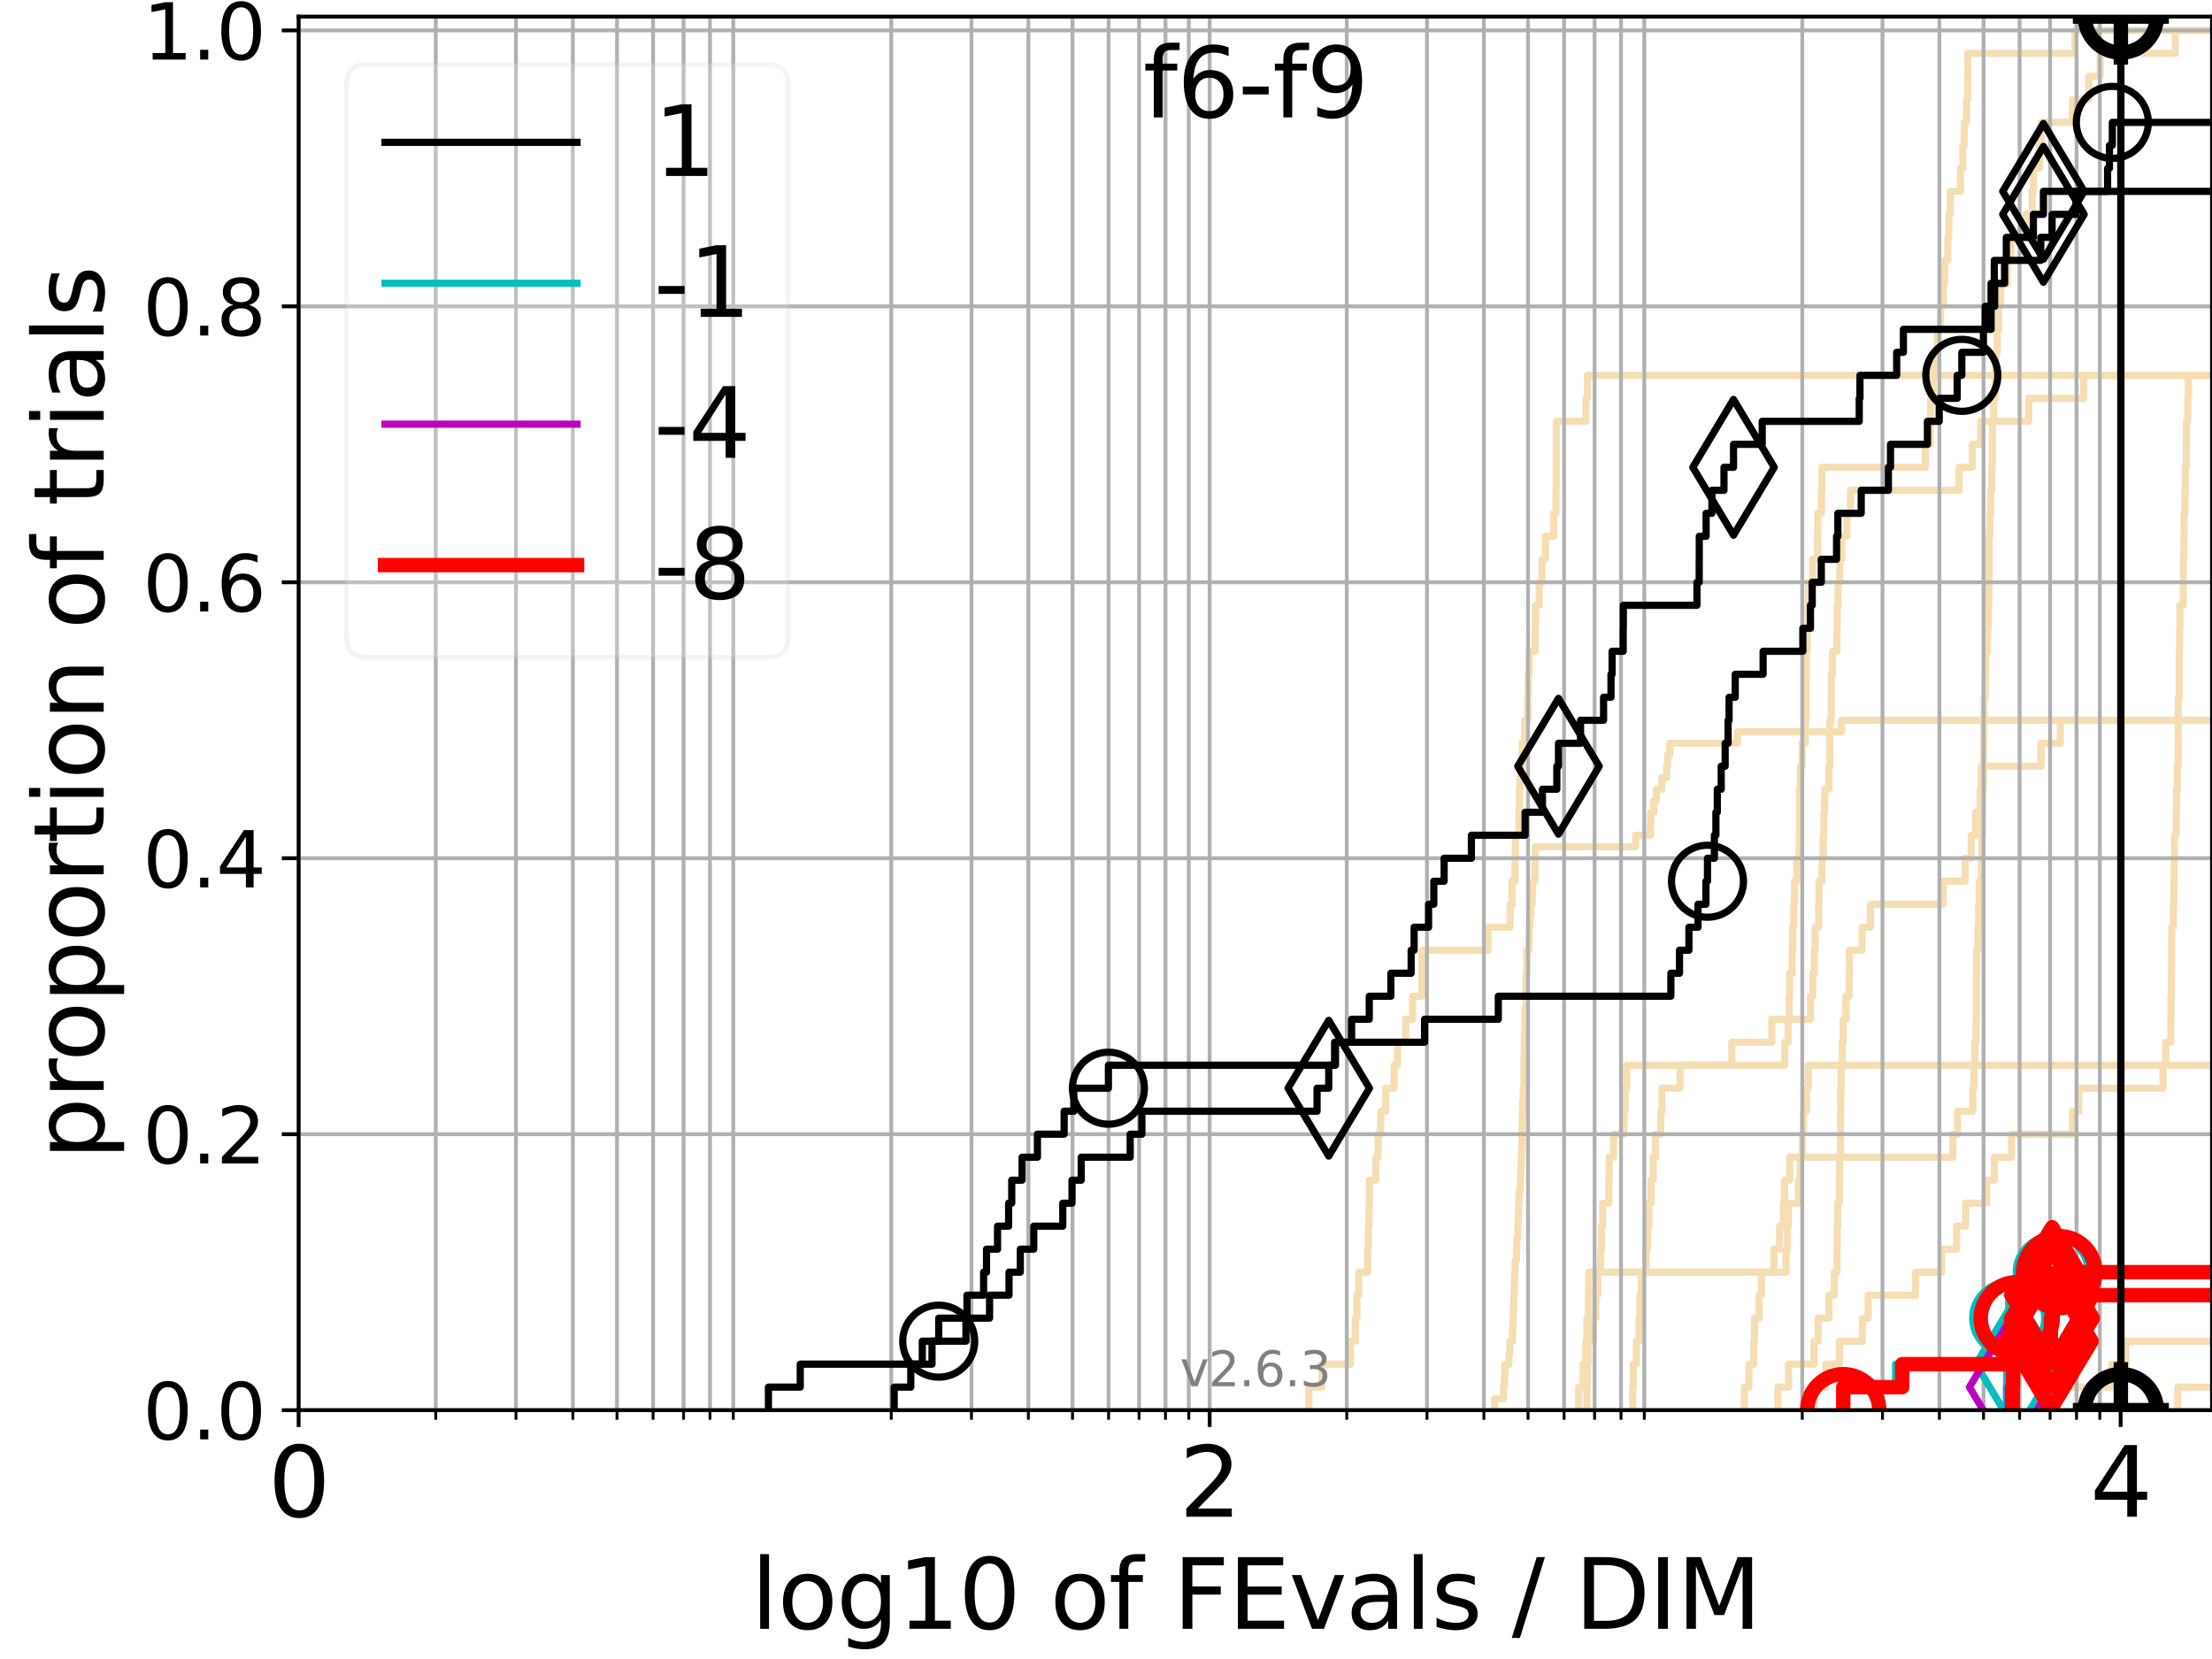 <?xml version="1.0" encoding="utf-8" standalone="no"?>
<!DOCTYPE svg PUBLIC "-//W3C//DTD SVG 1.1//EN"
  "http://www.w3.org/Graphics/SVG/1.1/DTD/svg11.dtd">
<svg xmlns:xlink="http://www.w3.org/1999/xlink" width="460.8pt" height="345.6pt" viewBox="0 0 460.8 345.6" xmlns="http://www.w3.org/2000/svg" version="1.1">
 <defs>
  <style type="text/css">*{stroke-linejoin: round; stroke-linecap: butt}</style>
 </defs>
 <g id="figure_1">
  <g id="patch_1">
   <path d="M 0 345.6 
L 460.8 345.6 
L 460.8 0 
L 0 0 
z
" style="fill: #ffffff"/>
  </g>
  <g id="axes_1">
   <g id="patch_2">
    <path d="M 62.208 293.76 
L 460.8 293.76 
L 460.8 3.456 
L 62.208 3.456 
z
" style="fill: #ffffff"/>
   </g>
   <g id="line2d_1"/>
   <g id="line2d_2">
    <path d="M 370.364 293.76 
L 370.364 288.97 
L 372.592 288.97 
L 372.592 284.179 
L 377.881 284.179 
L 377.881 279.389 
L 378.746 279.389 
L 378.746 274.598 
L 381.006 274.598 
L 381.006 269.808 
L 382.142 269.808 
L 382.142 265.017 
L 382.683 265.017 
L 382.683 260.227 
L 382.706 260.227 
L 382.706 255.436 
L 382.814 255.436 
L 382.814 250.646 
L 383.145 250.646 
L 383.145 245.855 
L 383.213 245.855 
L 383.213 241.065 
L 383.398 241.065 
L 383.398 236.274 
L 383.401 236.274 
L 383.401 231.484 
L 383.467 231.484 
L 383.467 226.693 
L 383.526 226.693 
L 383.526 221.903 
L 383.795 221.903 
L 383.795 217.112 
L 383.968 217.112 
L 383.968 212.322 
L 384.54 212.322 
L 384.54 207.531 
L 385.211 207.531 
L 385.211 202.741 
L 385.271 202.741 
L 385.271 197.95 
L 387.911 197.95 
L 387.911 193.16 
L 389.642 193.16 
L 389.642 188.369 
L 404.772 188.369 
L 404.772 183.579 
L 409.362 183.579 
L 409.362 178.788 
L 410.648 178.788 
L 410.648 173.998 
L 411.568 173.998 
L 411.568 169.207 
L 412.508 169.207 
L 412.508 164.417 
L 412.743 164.417 
L 412.743 159.626 
L 425.202 159.626 
L 425.202 154.836 
L 429.209 154.836 
L 429.209 150.045 
L 429.209 150.045 
L 429.209 150.045 
L 460.8 150.045 
" clip-path="url(#pa0cdbd57f4)" style="fill: none; stroke: #f5deb3; stroke-width: 1.5; stroke-linecap: square"/>
   </g>
   <g id="line2d_3"/>
   <g id="line2d_4"/>
   <g id="line2d_5">
    <path d="M 328.869 293.76 
L 328.869 288.97 
L 329.798 288.97 
L 329.798 284.179 
L 330.339 284.179 
L 330.339 279.389 
L 330.569 279.389 
L 330.569 274.598 
L 330.897 274.598 
L 330.897 269.808 
L 330.965 269.808 
L 330.965 265.017 
L 333.449 265.017 
L 333.449 260.227 
L 333.627 260.227 
L 333.627 255.436 
L 333.857 255.436 
L 333.857 250.646 
L 335.152 250.646 
L 335.152 245.855 
L 335.226 245.855 
L 335.226 241.065 
L 336.134 241.065 
L 336.134 236.274 
L 338.313 236.274 
L 338.313 231.484 
L 338.533 231.484 
L 338.533 226.693 
L 338.885 226.693 
L 338.885 221.903 
L 371.823 221.903 
L 371.823 217.112 
L 372.513 217.112 
L 372.513 212.322 
L 372.703 212.322 
L 372.703 207.531 
L 372.801 207.531 
L 372.801 202.741 
L 373.332 202.741 
L 373.332 197.95 
L 373.451 197.95 
L 373.451 193.16 
L 373.648 193.16 
L 373.648 188.369 
L 373.828 188.369 
L 373.828 183.579 
L 374.29 183.579 
L 374.29 178.788 
L 374.821 178.788 
L 374.821 173.998 
L 374.856 173.998 
L 374.856 169.207 
L 374.862 169.207 
L 374.862 164.417 
L 375.031 164.417 
L 375.031 159.626 
L 375.438 159.626 
L 375.438 154.836 
L 376.088 154.836 
L 376.088 150.045 
L 376.236 150.045 
L 376.236 145.255 
L 376.245 145.255 
L 376.245 140.464 
L 376.295 140.464 
L 376.295 135.674 
L 376.445 135.674 
L 376.445 130.883 
L 376.697 130.883 
L 376.697 126.093 
L 376.751 126.093 
L 376.751 121.302 
L 377.6 121.302 
L 377.6 116.512 
L 378.636 116.512 
L 378.636 111.721 
L 378.693 111.721 
L 378.693 106.931 
L 379.444 106.931 
L 379.444 102.14 
L 379.554 102.14 
L 379.554 97.35 
L 401.086 97.35 
L 401.086 92.559 
L 402.059 92.559 
L 402.059 87.769 
L 402.196 87.769 
L 402.196 82.978 
L 402.708 82.978 
L 402.708 78.188 
L 402.935 78.188 
L 402.935 73.397 
L 403.591 73.397 
L 403.591 68.607 
L 404.229 68.607 
L 404.229 63.816 
L 404.813 63.816 
L 404.813 59.026 
L 405.1 59.026 
L 405.1 54.235 
L 405.773 54.235 
L 405.773 49.445 
L 405.967 49.445 
L 405.967 44.654 
L 406.276 44.654 
L 406.276 39.864 
L 408.407 39.864 
L 408.407 35.073 
L 408.885 35.073 
L 408.885 30.283 
L 409.186 30.283 
L 409.186 25.492 
L 409.667 25.492 
L 409.667 20.702 
L 409.907 20.702 
L 409.907 15.911 
L 409.939 15.911 
L 409.939 11.121 
L 432.26 11.121 
L 432.26 6.33 
L 432.26 6.33 
L 432.26 6.33 
L 460.8 6.33 
" clip-path="url(#pa0cdbd57f4)" style="fill: none; stroke: #f5deb3; stroke-width: 1.5; stroke-linecap: square"/>
   </g>
   <g id="line2d_6">
    <path d="M 377.885 293.76 
L 377.885 288.97 
L 380.377 288.97 
L 380.377 284.179 
L 383.18 284.179 
L 383.18 279.389 
L 387.965 279.389 
L 387.965 274.598 
L 389.167 274.598 
L 389.167 269.808 
L 399.06 269.808 
L 399.06 265.017 
L 404.474 265.017 
L 404.474 260.227 
L 407.592 260.227 
L 407.592 255.436 
L 409.484 255.436 
L 409.484 250.646 
L 413.883 250.646 
L 413.883 245.855 
L 415.453 245.855 
L 415.453 241.065 
L 419.037 241.065 
L 419.037 236.274 
L 431.745 236.274 
L 431.745 231.484 
L 433.037 231.484 
L 433.037 226.693 
L 450.596 226.693 
L 450.596 221.903 
L 461.8 221.903 
" clip-path="url(#pa0cdbd57f4)" style="fill: none; stroke: #f5deb3; stroke-width: 1.5; stroke-linecap: square"/>
   </g>
   <g id="line2d_7">
    <path d="M 311.359 293.76 
L 311.359 291.365 
L 313.216 291.365 
L 313.216 288.97 
L 313.407 288.97 
L 313.407 286.574 
L 313.502 286.574 
L 313.502 284.179 
L 314.348 284.179 
L 314.348 281.784 
L 314.534 281.784 
L 314.534 279.389 
L 315.086 279.389 
L 315.086 276.993 
L 315.177 276.993 
L 315.177 274.598 
L 315.268 274.598 
L 315.268 272.203 
L 315.359 272.203 
L 315.359 269.808 
L 315.449 269.808 
L 315.449 267.412 
L 315.54 267.412 
L 315.54 265.017 
L 315.63 265.017 
L 315.63 262.622 
L 315.9 262.622 
L 315.9 260.227 
L 315.989 260.227 
L 315.989 257.831 
L 316.168 257.831 
L 316.168 255.436 
L 316.257 255.436 
L 316.257 253.041 
L 316.345 253.041 
L 316.345 250.646 
L 316.434 250.646 
L 316.434 248.25 
L 316.698 248.25 
L 316.698 245.855 
L 316.786 245.855 
L 316.786 243.46 
L 316.874 243.46 
L 316.874 241.065 
L 316.961 241.065 
L 316.961 238.669 
L 317.048 238.669 
L 317.048 236.274 
L 317.048 236.274 
L 317.048 233.879 
L 317.135 233.879 
L 317.135 231.484 
L 317.222 231.484 
L 317.222 229.088 
L 317.309 229.088 
L 317.309 226.693 
L 317.482 226.693 
L 317.482 224.298 
L 317.482 224.298 
L 317.482 221.903 
L 317.482 221.903 
L 317.482 219.507 
L 317.568 219.507 
L 317.568 217.112 
L 317.568 217.112 
L 317.568 214.717 
L 317.654 214.717 
L 317.654 212.322 
L 317.654 212.322 
L 317.654 209.926 
L 317.91 209.926 
L 317.91 207.531 
L 317.91 207.531 
L 317.91 205.136 
L 317.91 205.136 
L 317.91 202.741 
L 318.081 202.741 
L 318.081 200.345 
L 318.081 200.345 
L 318.081 197.95 
L 318.503 197.95 
L 318.503 195.555 
L 318.587 195.555 
L 318.587 193.16 
L 318.671 193.16 
L 318.671 190.764 
L 318.922 190.764 
L 318.922 188.369 
L 319.171 188.369 
L 319.171 185.974 
L 319.253 185.974 
L 319.253 183.579 
L 319.746 183.579 
L 319.746 181.183 
L 319.746 181.183 
L 319.746 178.788 
L 319.827 178.788 
L 319.827 176.393 
L 340.764 176.393 
L 340.764 173.998 
L 343.832 173.998 
L 343.832 171.602 
L 343.923 171.602 
L 343.923 169.207 
L 344.509 169.207 
L 344.509 166.812 
L 345.042 166.812 
L 345.042 164.417 
L 346.175 164.417 
L 346.175 162.021 
L 347.193 162.021 
L 347.193 159.626 
L 347.402 159.626 
L 347.402 157.231 
L 347.817 157.231 
L 347.817 154.836 
L 361.942 154.836 
L 361.942 152.44 
L 383.633 152.44 
L 383.633 150.045 
L 383.633 150.045 
L 383.633 150.045 
L 460.8 150.045 
" clip-path="url(#pa0cdbd57f4)" style="fill: none; stroke: #f5deb3; stroke-width: 1.5; stroke-linecap: square"/>
   </g>
   <g id="line2d_8"/>
   <g id="line2d_9"/>
   <g id="line2d_10"/>
   <g id="line2d_11">
    <path d="M 453.662 293.76 
L 453.662 288.97 
L 461.8 288.97 
" clip-path="url(#pa0cdbd57f4)" style="fill: none; stroke: #f5deb3; stroke-width: 1.5; stroke-linecap: square"/>
   </g>
   <g id="line2d_12"/>
   <g id="line2d_13">
    <path d="M 272.665 293.76 
L 272.665 288.97 
L 275.375 288.97 
L 275.375 284.179 
L 281.326 284.179 
L 281.326 279.389 
L 282.374 279.389 
L 282.374 274.598 
L 282.674 274.598 
L 282.674 269.808 
L 283.039 269.808 
L 283.039 265.017 
L 284.93 265.017 
L 284.93 260.227 
L 285.023 260.227 
L 285.023 255.436 
L 285.189 255.436 
L 285.189 250.646 
L 285.29 250.646 
L 285.29 245.855 
L 286.605 245.855 
L 286.605 241.065 
L 287.074 241.065 
L 287.074 236.274 
L 287.624 236.274 
L 287.624 231.484 
L 288.657 231.484 
L 288.657 226.693 
L 290.409 226.693 
L 290.409 221.903 
L 291.125 221.903 
L 291.125 217.112 
L 292.827 217.112 
L 292.827 212.322 
L 294.27 212.322 
L 294.27 207.531 
L 296.204 207.531 
L 296.204 202.741 
L 296.221 202.741 
L 296.221 197.95 
L 309.997 197.95 
L 309.997 193.16 
L 314.577 193.16 
L 314.577 188.369 
L 314.978 188.369 
L 314.978 183.579 
L 315.613 183.579 
L 315.613 178.788 
L 315.674 178.788 
L 315.674 173.998 
L 316.417 173.998 
L 316.417 169.207 
L 316.516 169.207 
L 316.516 164.417 
L 316.636 164.417 
L 316.636 159.626 
L 317.108 159.626 
L 317.108 154.836 
L 317.599 154.836 
L 317.599 150.045 
L 318.246 150.045 
L 318.246 145.255 
L 318.339 145.255 
L 318.339 140.464 
L 318.565 140.464 
L 318.565 135.674 
L 319.778 135.674 
L 319.778 130.883 
L 319.867 130.883 
L 319.867 126.093 
L 320.64 126.093 
L 320.64 121.302 
L 321.208 121.302 
L 321.208 116.512 
L 321.938 116.512 
L 321.938 111.721 
L 323.649 111.721 
L 323.649 106.931 
L 324.135 106.931 
L 324.135 102.14 
L 324.187 102.14 
L 324.187 97.35 
L 324.194 97.35 
L 324.194 92.559 
L 324.208 92.559 
L 324.208 87.769 
L 330.374 87.769 
L 330.374 82.978 
L 330.702 82.978 
L 330.702 78.188 
L 330.702 78.188 
L 330.702 78.188 
L 460.8 78.188 
" clip-path="url(#pa0cdbd57f4)" style="fill: none; stroke: #f5deb3; stroke-width: 1.5; stroke-linecap: square"/>
   </g>
   <g id="line2d_14"/>
   <g id="line2d_15"/>
   <g id="line2d_16">
    <path d="M 425.486 293.76 
L 425.486 288.97 
L 439.928 288.97 
L 439.928 284.179 
L 442.847 284.179 
L 442.847 279.389 
L 442.847 279.389 
L 442.847 279.389 
L 460.8 279.389 
" clip-path="url(#pa0cdbd57f4)" style="fill: none; stroke: #f5deb3; stroke-width: 1.5; stroke-linecap: square"/>
   </g>
   <g id="line2d_17">
    <path d="M 363.382 293.76 
L 363.382 288.97 
L 364.322 288.97 
L 364.322 284.179 
L 365.352 284.179 
L 365.352 279.389 
L 365.513 279.389 
L 365.513 274.598 
L 366.457 274.598 
L 366.457 269.808 
L 366.935 269.808 
L 366.935 265.017 
L 369.569 265.017 
L 369.569 260.227 
L 370.713 260.227 
L 370.713 255.436 
L 371.507 255.436 
L 371.507 250.646 
L 371.759 250.646 
L 371.759 245.855 
L 372.835 245.855 
L 372.835 241.065 
L 375.481 241.065 
L 375.481 236.274 
L 375.675 236.274 
L 375.675 231.484 
L 376.323 231.484 
L 376.323 226.693 
L 376.704 226.693 
L 376.704 221.903 
L 451.152 221.903 
L 451.152 217.112 
L 452.229 217.112 
L 452.229 212.322 
L 452.26 212.322 
L 452.26 207.531 
L 452.354 207.531 
L 452.354 202.741 
L 452.377 202.741 
L 452.377 197.95 
L 452.411 197.95 
L 452.411 193.16 
L 452.767 193.16 
L 452.767 188.369 
L 452.847 188.369 
L 452.847 183.579 
L 452.909 183.579 
L 452.909 178.788 
L 452.976 178.788 
L 452.976 173.998 
L 453.335 173.998 
L 453.335 169.207 
L 453.411 169.207 
L 453.411 164.417 
L 453.58 164.417 
L 453.58 159.626 
L 453.744 159.626 
L 453.744 154.836 
L 453.769 154.836 
L 453.769 150.045 
L 453.769 150.045 
L 453.769 145.255 
L 453.975 145.255 
L 453.975 140.464 
L 453.983 140.464 
L 453.983 135.674 
L 454.044 135.674 
L 454.044 130.883 
L 454.128 130.883 
L 454.128 126.093 
L 454.804 126.093 
L 454.804 121.302 
L 454.817 121.302 
L 454.817 116.512 
L 454.951 116.512 
L 454.951 111.721 
L 454.984 111.721 
L 454.984 106.931 
L 455.161 106.931 
L 455.161 102.14 
L 455.249 102.14 
L 455.249 97.35 
L 455.467 97.35 
L 455.467 92.559 
L 455.496 92.559 
L 455.496 87.769 
L 455.743 87.769 
L 455.743 82.978 
L 455.875 82.978 
L 455.875 78.188 
L 461.8 78.188 
" clip-path="url(#pa0cdbd57f4)" style="fill: none; stroke: #f5deb3; stroke-width: 1.5; stroke-linecap: square"/>
   </g>
   <g id="line2d_18">
    <path d="M 340.118 293.76 
L 340.118 288.97 
L 340.235 288.97 
L 340.235 284.179 
L 340.87 284.179 
L 340.87 279.389 
L 341.465 279.389 
L 341.465 274.598 
L 341.626 274.598 
L 341.626 269.808 
L 341.911 269.808 
L 341.911 265.017 
L 342.919 265.017 
L 342.919 260.227 
L 343.251 260.227 
L 343.251 255.436 
L 343.489 255.436 
L 343.489 250.646 
L 343.955 250.646 
L 343.955 245.855 
L 344.381 245.855 
L 344.381 241.065 
L 344.882 241.065 
L 344.882 236.274 
L 345.964 236.274 
L 345.964 231.484 
L 346.23 231.484 
L 346.23 226.693 
L 349.968 226.693 
L 349.968 221.903 
L 360.767 221.903 
L 360.767 217.112 
L 369.096 217.112 
L 369.096 212.322 
L 377.16 212.322 
L 377.16 207.531 
L 377.624 207.531 
L 377.624 202.741 
L 377.954 202.741 
L 377.954 197.95 
L 378.119 197.95 
L 378.119 193.16 
L 378.868 193.16 
L 378.868 188.369 
L 378.919 188.369 
L 378.919 183.579 
L 379.567 183.579 
L 379.567 178.788 
L 379.796 178.788 
L 379.796 173.998 
L 379.952 173.998 
L 379.952 169.207 
L 380.109 169.207 
L 380.109 164.417 
L 381.002 164.417 
L 381.002 159.626 
L 381.19 159.626 
L 381.19 154.836 
L 381.2 154.836 
L 381.2 150.045 
L 381.466 150.045 
L 381.466 145.255 
L 381.494 145.255 
L 381.494 140.464 
L 381.747 140.464 
L 381.747 135.674 
L 382.674 135.674 
L 382.674 130.883 
L 382.715 130.883 
L 382.715 126.093 
L 382.894 126.093 
L 382.894 121.302 
L 383.262 121.302 
L 383.262 116.512 
L 383.648 116.512 
L 383.648 111.721 
L 384.746 111.721 
L 384.746 106.931 
L 385.506 106.931 
L 385.506 102.14 
L 408.112 102.14 
L 408.112 97.35 
L 410.868 97.35 
L 410.868 92.559 
L 412.607 92.559 
L 412.607 87.769 
L 422.626 87.769 
L 422.626 82.978 
L 434.082 82.978 
L 434.082 78.188 
L 434.082 78.188 
L 434.082 78.188 
L 460.8 78.188 
" clip-path="url(#pa0cdbd57f4)" style="fill: none; stroke: #f5deb3; stroke-width: 1.5; stroke-linecap: square"/>
   </g>
   <g id="line2d_19">
    <path d="M 330.591 293.76 
L 330.591 288.97 
L 330.681 288.97 
L 330.681 284.179 
L 330.839 284.179 
L 330.839 279.389 
L 331.982 279.389 
L 331.982 274.598 
L 332.432 274.598 
L 332.432 269.808 
L 332.822 269.808 
L 332.822 265.017 
L 372.052 265.017 
L 372.052 260.227 
L 372.365 260.227 
L 372.365 255.436 
L 372.535 255.436 
L 372.535 250.646 
L 374.617 250.646 
L 374.617 245.855 
L 375.014 245.855 
L 375.014 241.065 
L 406.82 241.065 
L 406.82 236.274 
L 407.774 236.274 
L 407.774 231.484 
L 410.976 231.484 
L 410.976 226.693 
L 411.21 226.693 
L 411.21 221.903 
L 411.396 221.903 
L 411.396 217.112 
L 411.652 217.112 
L 411.652 212.322 
L 411.725 212.322 
L 411.725 207.531 
L 411.726 207.531 
L 411.726 202.741 
L 411.767 202.741 
L 411.767 197.95 
L 412.033 197.95 
L 412.033 193.16 
L 412.205 193.16 
L 412.205 188.369 
L 412.331 188.369 
L 412.331 183.579 
L 412.768 183.579 
L 412.768 178.788 
L 412.842 178.788 
L 412.842 173.998 
L 413.001 173.998 
L 413.001 169.207 
L 413.076 169.207 
L 413.076 164.417 
L 413.215 164.417 
L 413.215 159.626 
L 413.246 159.626 
L 413.246 154.836 
L 413.253 154.836 
L 413.253 150.045 
L 413.305 150.045 
L 413.305 145.255 
L 413.557 145.255 
L 413.557 140.464 
L 413.659 140.464 
L 413.659 135.674 
L 414.031 135.674 
L 414.031 130.883 
L 414.193 130.883 
L 414.193 126.093 
L 414.305 126.093 
L 414.305 121.302 
L 414.352 121.302 
L 414.352 116.512 
L 414.355 116.512 
L 414.355 111.721 
L 414.535 111.721 
L 414.535 106.931 
L 414.737 106.931 
L 414.737 102.14 
L 414.944 102.14 
L 414.944 97.35 
L 415.026 97.35 
L 415.026 92.559 
L 415.054 92.559 
L 415.054 87.769 
L 415.296 87.769 
L 415.296 82.978 
L 415.694 82.978 
L 415.694 78.188 
L 415.726 78.188 
L 415.726 73.397 
L 416.05 73.397 
L 416.05 68.607 
L 416.359 68.607 
L 416.359 63.816 
L 416.783 63.816 
L 416.783 59.026 
L 418.115 59.026 
L 418.115 54.235 
L 418.884 54.235 
L 418.884 49.445 
L 422.045 49.445 
L 422.045 44.654 
L 423.328 44.654 
L 423.328 39.864 
L 423.61 39.864 
L 423.61 35.073 
L 424.843 35.073 
L 424.843 30.283 
L 425.167 30.283 
L 425.167 25.492 
L 431.723 25.492 
L 431.723 20.702 
L 435.126 20.702 
L 435.126 15.911 
L 437.499 15.911 
L 437.499 11.121 
L 453.145 11.121 
L 453.145 6.33 
L 453.145 6.33 
L 453.145 6.33 
L 460.8 6.33 
" clip-path="url(#pa0cdbd57f4)" style="fill: none; stroke: #f5deb3; stroke-width: 1.5; stroke-linecap: square"/>
   </g>
   <g id="line2d_20"/>
   <g id="matplotlib.axis_1">
    <g id="xtick_1">
     <g id="line2d_21">
      <path d="M 62.208 293.76 
L 62.208 3.456 
" clip-path="url(#pa0cdbd57f4)" style="fill: none; stroke: #b0b0b0; stroke-width: 0.8; stroke-linecap: square"/>
     </g>
     <g id="line2d_22">
      <defs>
       <path id="m87b8be6766" d="M 0 0 
L 0 3.5 
" style="stroke: #000000; stroke-width: 0.8"/>
      </defs>
      <g>
       <use xlink:href="#m87b8be6766" x="62.208" y="293.76" style="stroke: #000000; stroke-width: 0.8"/>
      </g>
     </g>
     <g id="text_1">
      <!-- 0 -->
      <g transform="translate(55.846 315.957) scale(0.2 -0.2)">
       <defs>
        <path id="DejaVuSans-30" d="M 2034 4250 
Q 1547 4250 1301 3770 
Q 1056 3291 1056 2328 
Q 1056 1369 1301 889 
Q 1547 409 2034 409 
Q 2525 409 2770 889 
Q 3016 1369 3016 2328 
Q 3016 3291 2770 3770 
Q 2525 4250 2034 4250 
z
M 2034 4750 
Q 2819 4750 3233 4129 
Q 3647 3509 3647 2328 
Q 3647 1150 3233 529 
Q 2819 -91 2034 -91 
Q 1250 -91 836 529 
Q 422 1150 422 2328 
Q 422 3509 836 4129 
Q 1250 4750 2034 4750 
z
" transform="scale(0.016)"/>
       </defs>
       <use xlink:href="#DejaVuSans-30"/>
      </g>
     </g>
    </g>
    <g id="xtick_2">
     <g id="line2d_23">
      <path d="M 251.99 293.76 
L 251.99 3.456 
" clip-path="url(#pa0cdbd57f4)" style="fill: none; stroke: #b0b0b0; stroke-width: 0.8; stroke-linecap: square"/>
     </g>
     <g id="line2d_24">
      <g>
       <use xlink:href="#m87b8be6766" x="251.99" y="293.76" style="stroke: #000000; stroke-width: 0.8"/>
      </g>
     </g>
     <g id="text_2">
      <!-- 2 -->
      <g transform="translate(245.628 315.957) scale(0.2 -0.2)">
       <defs>
        <path id="DejaVuSans-32" d="M 1228 531 
L 3431 531 
L 3431 0 
L 469 0 
L 469 531 
Q 828 903 1448 1529 
Q 2069 2156 2228 2338 
Q 2531 2678 2651 2914 
Q 2772 3150 2772 3378 
Q 2772 3750 2511 3984 
Q 2250 4219 1831 4219 
Q 1534 4219 1204 4116 
Q 875 4013 500 3803 
L 500 4441 
Q 881 4594 1212 4672 
Q 1544 4750 1819 4750 
Q 2544 4750 2975 4387 
Q 3406 4025 3406 3419 
Q 3406 3131 3298 2873 
Q 3191 2616 2906 2266 
Q 2828 2175 2409 1742 
Q 1991 1309 1228 531 
z
" transform="scale(0.016)"/>
       </defs>
       <use xlink:href="#DejaVuSans-32"/>
      </g>
     </g>
    </g>
    <g id="xtick_3">
     <g id="line2d_25">
      <path d="M 441.772 293.76 
L 441.772 3.456 
" clip-path="url(#pa0cdbd57f4)" style="fill: none; stroke: #b0b0b0; stroke-width: 0.8; stroke-linecap: square"/>
     </g>
     <g id="line2d_26">
      <g>
       <use xlink:href="#m87b8be6766" x="441.772" y="293.76" style="stroke: #000000; stroke-width: 0.8"/>
      </g>
     </g>
     <g id="text_3">
      <!-- 4 -->
      <g transform="translate(435.41 315.957) scale(0.2 -0.2)">
       <defs>
        <path id="DejaVuSans-34" d="M 2419 4116 
L 825 1625 
L 2419 1625 
L 2419 4116 
z
M 2253 4666 
L 3047 4666 
L 3047 1625 
L 3713 1625 
L 3713 1100 
L 3047 1100 
L 3047 0 
L 2419 0 
L 2419 1100 
L 313 1100 
L 313 1709 
L 2253 4666 
z
" transform="scale(0.016)"/>
       </defs>
       <use xlink:href="#DejaVuSans-34"/>
      </g>
     </g>
    </g>
    <g id="xtick_4">
     <g id="line2d_27">
      <path d="M 90.773 293.76 
L 90.773 3.456 
" clip-path="url(#pa0cdbd57f4)" style="fill: none; stroke: #b0b0b0; stroke-width: 0.8; stroke-linecap: square"/>
     </g>
     <g id="line2d_28">
      <defs>
       <path id="m0110ad6bab" d="M 0 0 
L 0 2 
" style="stroke: #000000; stroke-width: 0.6"/>
      </defs>
      <g>
       <use xlink:href="#m0110ad6bab" x="90.773" y="293.76" style="stroke: #000000; stroke-width: 0.6"/>
      </g>
     </g>
    </g>
    <g id="xtick_5">
     <g id="line2d_29">
      <path d="M 107.483 293.76 
L 107.483 3.456 
" clip-path="url(#pa0cdbd57f4)" style="fill: none; stroke: #b0b0b0; stroke-width: 0.8; stroke-linecap: square"/>
     </g>
     <g id="line2d_30">
      <g>
       <use xlink:href="#m0110ad6bab" x="107.483" y="293.76" style="stroke: #000000; stroke-width: 0.6"/>
      </g>
     </g>
    </g>
    <g id="xtick_6">
     <g id="line2d_31">
      <path d="M 119.338 293.76 
L 119.338 3.456 
" clip-path="url(#pa0cdbd57f4)" style="fill: none; stroke: #b0b0b0; stroke-width: 0.8; stroke-linecap: square"/>
     </g>
     <g id="line2d_32">
      <g>
       <use xlink:href="#m0110ad6bab" x="119.338" y="293.76" style="stroke: #000000; stroke-width: 0.6"/>
      </g>
     </g>
    </g>
    <g id="xtick_7">
     <g id="line2d_33">
      <path d="M 128.534 293.76 
L 128.534 3.456 
" clip-path="url(#pa0cdbd57f4)" style="fill: none; stroke: #b0b0b0; stroke-width: 0.8; stroke-linecap: square"/>
     </g>
     <g id="line2d_34">
      <g>
       <use xlink:href="#m0110ad6bab" x="128.534" y="293.76" style="stroke: #000000; stroke-width: 0.6"/>
      </g>
     </g>
    </g>
    <g id="xtick_8">
     <g id="line2d_35">
      <path d="M 136.048 293.76 
L 136.048 3.456 
" clip-path="url(#pa0cdbd57f4)" style="fill: none; stroke: #b0b0b0; stroke-width: 0.8; stroke-linecap: square"/>
     </g>
     <g id="line2d_36">
      <g>
       <use xlink:href="#m0110ad6bab" x="136.048" y="293.76" style="stroke: #000000; stroke-width: 0.6"/>
      </g>
     </g>
    </g>
    <g id="xtick_9">
     <g id="line2d_37">
      <path d="M 142.4 293.76 
L 142.4 3.456 
" clip-path="url(#pa0cdbd57f4)" style="fill: none; stroke: #b0b0b0; stroke-width: 0.8; stroke-linecap: square"/>
     </g>
     <g id="line2d_38">
      <g>
       <use xlink:href="#m0110ad6bab" x="142.4" y="293.76" style="stroke: #000000; stroke-width: 0.6"/>
      </g>
     </g>
    </g>
    <g id="xtick_10">
     <g id="line2d_39">
      <path d="M 147.903 293.76 
L 147.903 3.456 
" clip-path="url(#pa0cdbd57f4)" style="fill: none; stroke: #b0b0b0; stroke-width: 0.8; stroke-linecap: square"/>
     </g>
     <g id="line2d_40">
      <g>
       <use xlink:href="#m0110ad6bab" x="147.903" y="293.76" style="stroke: #000000; stroke-width: 0.6"/>
      </g>
     </g>
    </g>
    <g id="xtick_11">
     <g id="line2d_41">
      <path d="M 152.757 293.76 
L 152.757 3.456 
" clip-path="url(#pa0cdbd57f4)" style="fill: none; stroke: #b0b0b0; stroke-width: 0.8; stroke-linecap: square"/>
     </g>
     <g id="line2d_42">
      <g>
       <use xlink:href="#m0110ad6bab" x="152.757" y="293.76" style="stroke: #000000; stroke-width: 0.6"/>
      </g>
     </g>
    </g>
    <g id="xtick_12">
     <g id="line2d_43">
      <path d="M 185.664 293.76 
L 185.664 3.456 
" clip-path="url(#pa0cdbd57f4)" style="fill: none; stroke: #b0b0b0; stroke-width: 0.8; stroke-linecap: square"/>
     </g>
     <g id="line2d_44">
      <g>
       <use xlink:href="#m0110ad6bab" x="185.664" y="293.76" style="stroke: #000000; stroke-width: 0.6"/>
      </g>
     </g>
    </g>
    <g id="xtick_13">
     <g id="line2d_45">
      <path d="M 202.374 293.76 
L 202.374 3.456 
" clip-path="url(#pa0cdbd57f4)" style="fill: none; stroke: #b0b0b0; stroke-width: 0.8; stroke-linecap: square"/>
     </g>
     <g id="line2d_46">
      <g>
       <use xlink:href="#m0110ad6bab" x="202.374" y="293.76" style="stroke: #000000; stroke-width: 0.6"/>
      </g>
     </g>
    </g>
    <g id="xtick_14">
     <g id="line2d_47">
      <path d="M 214.229 293.76 
L 214.229 3.456 
" clip-path="url(#pa0cdbd57f4)" style="fill: none; stroke: #b0b0b0; stroke-width: 0.8; stroke-linecap: square"/>
     </g>
     <g id="line2d_48">
      <g>
       <use xlink:href="#m0110ad6bab" x="214.229" y="293.76" style="stroke: #000000; stroke-width: 0.6"/>
      </g>
     </g>
    </g>
    <g id="xtick_15">
     <g id="line2d_49">
      <path d="M 223.425 293.76 
L 223.425 3.456 
" clip-path="url(#pa0cdbd57f4)" style="fill: none; stroke: #b0b0b0; stroke-width: 0.8; stroke-linecap: square"/>
     </g>
     <g id="line2d_50">
      <g>
       <use xlink:href="#m0110ad6bab" x="223.425" y="293.76" style="stroke: #000000; stroke-width: 0.6"/>
      </g>
     </g>
    </g>
    <g id="xtick_16">
     <g id="line2d_51">
      <path d="M 230.939 293.76 
L 230.939 3.456 
" clip-path="url(#pa0cdbd57f4)" style="fill: none; stroke: #b0b0b0; stroke-width: 0.8; stroke-linecap: square"/>
     </g>
     <g id="line2d_52">
      <g>
       <use xlink:href="#m0110ad6bab" x="230.939" y="293.76" style="stroke: #000000; stroke-width: 0.6"/>
      </g>
     </g>
    </g>
    <g id="xtick_17">
     <g id="line2d_53">
      <path d="M 237.291 293.76 
L 237.291 3.456 
" clip-path="url(#pa0cdbd57f4)" style="fill: none; stroke: #b0b0b0; stroke-width: 0.8; stroke-linecap: square"/>
     </g>
     <g id="line2d_54">
      <g>
       <use xlink:href="#m0110ad6bab" x="237.291" y="293.76" style="stroke: #000000; stroke-width: 0.6"/>
      </g>
     </g>
    </g>
    <g id="xtick_18">
     <g id="line2d_55">
      <path d="M 242.794 293.76 
L 242.794 3.456 
" clip-path="url(#pa0cdbd57f4)" style="fill: none; stroke: #b0b0b0; stroke-width: 0.8; stroke-linecap: square"/>
     </g>
     <g id="line2d_56">
      <g>
       <use xlink:href="#m0110ad6bab" x="242.794" y="293.76" style="stroke: #000000; stroke-width: 0.6"/>
      </g>
     </g>
    </g>
    <g id="xtick_19">
     <g id="line2d_57">
      <path d="M 247.648 293.76 
L 247.648 3.456 
" clip-path="url(#pa0cdbd57f4)" style="fill: none; stroke: #b0b0b0; stroke-width: 0.8; stroke-linecap: square"/>
     </g>
     <g id="line2d_58">
      <g>
       <use xlink:href="#m0110ad6bab" x="247.648" y="293.76" style="stroke: #000000; stroke-width: 0.6"/>
      </g>
     </g>
    </g>
    <g id="xtick_20">
     <g id="line2d_59">
      <path d="M 280.555 293.76 
L 280.555 3.456 
" clip-path="url(#pa0cdbd57f4)" style="fill: none; stroke: #b0b0b0; stroke-width: 0.8; stroke-linecap: square"/>
     </g>
     <g id="line2d_60">
      <g>
       <use xlink:href="#m0110ad6bab" x="280.555" y="293.76" style="stroke: #000000; stroke-width: 0.6"/>
      </g>
     </g>
    </g>
    <g id="xtick_21">
     <g id="line2d_61">
      <path d="M 297.265 293.76 
L 297.265 3.456 
" clip-path="url(#pa0cdbd57f4)" style="fill: none; stroke: #b0b0b0; stroke-width: 0.8; stroke-linecap: square"/>
     </g>
     <g id="line2d_62">
      <g>
       <use xlink:href="#m0110ad6bab" x="297.265" y="293.76" style="stroke: #000000; stroke-width: 0.6"/>
      </g>
     </g>
    </g>
    <g id="xtick_22">
     <g id="line2d_63">
      <path d="M 309.12 293.76 
L 309.12 3.456 
" clip-path="url(#pa0cdbd57f4)" style="fill: none; stroke: #b0b0b0; stroke-width: 0.8; stroke-linecap: square"/>
     </g>
     <g id="line2d_64">
      <g>
       <use xlink:href="#m0110ad6bab" x="309.12" y="293.76" style="stroke: #000000; stroke-width: 0.6"/>
      </g>
     </g>
    </g>
    <g id="xtick_23">
     <g id="line2d_65">
      <path d="M 318.316 293.76 
L 318.316 3.456 
" clip-path="url(#pa0cdbd57f4)" style="fill: none; stroke: #b0b0b0; stroke-width: 0.8; stroke-linecap: square"/>
     </g>
     <g id="line2d_66">
      <g>
       <use xlink:href="#m0110ad6bab" x="318.316" y="293.76" style="stroke: #000000; stroke-width: 0.6"/>
      </g>
     </g>
    </g>
    <g id="xtick_24">
     <g id="line2d_67">
      <path d="M 325.83 293.76 
L 325.83 3.456 
" clip-path="url(#pa0cdbd57f4)" style="fill: none; stroke: #b0b0b0; stroke-width: 0.8; stroke-linecap: square"/>
     </g>
     <g id="line2d_68">
      <g>
       <use xlink:href="#m0110ad6bab" x="325.83" y="293.76" style="stroke: #000000; stroke-width: 0.6"/>
      </g>
     </g>
    </g>
    <g id="xtick_25">
     <g id="line2d_69">
      <path d="M 332.183 293.76 
L 332.183 3.456 
" clip-path="url(#pa0cdbd57f4)" style="fill: none; stroke: #b0b0b0; stroke-width: 0.8; stroke-linecap: square"/>
     </g>
     <g id="line2d_70">
      <g>
       <use xlink:href="#m0110ad6bab" x="332.183" y="293.76" style="stroke: #000000; stroke-width: 0.6"/>
      </g>
     </g>
    </g>
    <g id="xtick_26">
     <g id="line2d_71">
      <path d="M 337.685 293.76 
L 337.685 3.456 
" clip-path="url(#pa0cdbd57f4)" style="fill: none; stroke: #b0b0b0; stroke-width: 0.8; stroke-linecap: square"/>
     </g>
     <g id="line2d_72">
      <g>
       <use xlink:href="#m0110ad6bab" x="337.685" y="293.76" style="stroke: #000000; stroke-width: 0.6"/>
      </g>
     </g>
    </g>
    <g id="xtick_27">
     <g id="line2d_73">
      <path d="M 342.539 293.76 
L 342.539 3.456 
" clip-path="url(#pa0cdbd57f4)" style="fill: none; stroke: #b0b0b0; stroke-width: 0.8; stroke-linecap: square"/>
     </g>
     <g id="line2d_74">
      <g>
       <use xlink:href="#m0110ad6bab" x="342.539" y="293.76" style="stroke: #000000; stroke-width: 0.6"/>
      </g>
     </g>
    </g>
    <g id="xtick_28">
     <g id="line2d_75">
      <path d="M 375.446 293.76 
L 375.446 3.456 
" clip-path="url(#pa0cdbd57f4)" style="fill: none; stroke: #b0b0b0; stroke-width: 0.8; stroke-linecap: square"/>
     </g>
     <g id="line2d_76">
      <g>
       <use xlink:href="#m0110ad6bab" x="375.446" y="293.76" style="stroke: #000000; stroke-width: 0.6"/>
      </g>
     </g>
    </g>
    <g id="xtick_29">
     <g id="line2d_77">
      <path d="M 392.156 293.76 
L 392.156 3.456 
" clip-path="url(#pa0cdbd57f4)" style="fill: none; stroke: #b0b0b0; stroke-width: 0.8; stroke-linecap: square"/>
     </g>
     <g id="line2d_78">
      <g>
       <use xlink:href="#m0110ad6bab" x="392.156" y="293.76" style="stroke: #000000; stroke-width: 0.6"/>
      </g>
     </g>
    </g>
    <g id="xtick_30">
     <g id="line2d_79">
      <path d="M 404.012 293.76 
L 404.012 3.456 
" clip-path="url(#pa0cdbd57f4)" style="fill: none; stroke: #b0b0b0; stroke-width: 0.8; stroke-linecap: square"/>
     </g>
     <g id="line2d_80">
      <g>
       <use xlink:href="#m0110ad6bab" x="404.012" y="293.76" style="stroke: #000000; stroke-width: 0.6"/>
      </g>
     </g>
    </g>
    <g id="xtick_31">
     <g id="line2d_81">
      <path d="M 413.207 293.76 
L 413.207 3.456 
" clip-path="url(#pa0cdbd57f4)" style="fill: none; stroke: #b0b0b0; stroke-width: 0.8; stroke-linecap: square"/>
     </g>
     <g id="line2d_82">
      <g>
       <use xlink:href="#m0110ad6bab" x="413.207" y="293.76" style="stroke: #000000; stroke-width: 0.6"/>
      </g>
     </g>
    </g>
    <g id="xtick_32">
     <g id="line2d_83">
      <path d="M 420.721 293.76 
L 420.721 3.456 
" clip-path="url(#pa0cdbd57f4)" style="fill: none; stroke: #b0b0b0; stroke-width: 0.8; stroke-linecap: square"/>
     </g>
     <g id="line2d_84">
      <g>
       <use xlink:href="#m0110ad6bab" x="420.721" y="293.76" style="stroke: #000000; stroke-width: 0.6"/>
      </g>
     </g>
    </g>
    <g id="xtick_33">
     <g id="line2d_85">
      <path d="M 427.074 293.76 
L 427.074 3.456 
" clip-path="url(#pa0cdbd57f4)" style="fill: none; stroke: #b0b0b0; stroke-width: 0.8; stroke-linecap: square"/>
     </g>
     <g id="line2d_86">
      <g>
       <use xlink:href="#m0110ad6bab" x="427.074" y="293.76" style="stroke: #000000; stroke-width: 0.6"/>
      </g>
     </g>
    </g>
    <g id="xtick_34">
     <g id="line2d_87">
      <path d="M 432.577 293.76 
L 432.577 3.456 
" clip-path="url(#pa0cdbd57f4)" style="fill: none; stroke: #b0b0b0; stroke-width: 0.8; stroke-linecap: square"/>
     </g>
     <g id="line2d_88">
      <g>
       <use xlink:href="#m0110ad6bab" x="432.577" y="293.76" style="stroke: #000000; stroke-width: 0.6"/>
      </g>
     </g>
    </g>
    <g id="xtick_35">
     <g id="line2d_89">
      <path d="M 437.43 293.76 
L 437.43 3.456 
" clip-path="url(#pa0cdbd57f4)" style="fill: none; stroke: #b0b0b0; stroke-width: 0.8; stroke-linecap: square"/>
     </g>
     <g id="line2d_90">
      <g>
       <use xlink:href="#m0110ad6bab" x="437.43" y="293.76" style="stroke: #000000; stroke-width: 0.6"/>
      </g>
     </g>
    </g>
    <g id="text_4">
     <!-- log10 of FEvals / DIM -->
     <g transform="translate(156.431 339.313) scale(0.2 -0.2)">
      <defs>
       <path id="DejaVuSans-6c" d="M 603 4863 
L 1178 4863 
L 1178 0 
L 603 0 
L 603 4863 
z
" transform="scale(0.016)"/>
       <path id="DejaVuSans-6f" d="M 1959 3097 
Q 1497 3097 1228 2736 
Q 959 2375 959 1747 
Q 959 1119 1226 758 
Q 1494 397 1959 397 
Q 2419 397 2687 759 
Q 2956 1122 2956 1747 
Q 2956 2369 2687 2733 
Q 2419 3097 1959 3097 
z
M 1959 3584 
Q 2709 3584 3137 3096 
Q 3566 2609 3566 1747 
Q 3566 888 3137 398 
Q 2709 -91 1959 -91 
Q 1206 -91 779 398 
Q 353 888 353 1747 
Q 353 2609 779 3096 
Q 1206 3584 1959 3584 
z
" transform="scale(0.016)"/>
       <path id="DejaVuSans-67" d="M 2906 1791 
Q 2906 2416 2648 2759 
Q 2391 3103 1925 3103 
Q 1463 3103 1205 2759 
Q 947 2416 947 1791 
Q 947 1169 1205 825 
Q 1463 481 1925 481 
Q 2391 481 2648 825 
Q 2906 1169 2906 1791 
z
M 3481 434 
Q 3481 -459 3084 -895 
Q 2688 -1331 1869 -1331 
Q 1566 -1331 1297 -1286 
Q 1028 -1241 775 -1147 
L 775 -588 
Q 1028 -725 1275 -790 
Q 1522 -856 1778 -856 
Q 2344 -856 2625 -561 
Q 2906 -266 2906 331 
L 2906 616 
Q 2728 306 2450 153 
Q 2172 0 1784 0 
Q 1141 0 747 490 
Q 353 981 353 1791 
Q 353 2603 747 3093 
Q 1141 3584 1784 3584 
Q 2172 3584 2450 3431 
Q 2728 3278 2906 2969 
L 2906 3500 
L 3481 3500 
L 3481 434 
z
" transform="scale(0.016)"/>
       <path id="DejaVuSans-31" d="M 794 531 
L 1825 531 
L 1825 4091 
L 703 3866 
L 703 4441 
L 1819 4666 
L 2450 4666 
L 2450 531 
L 3481 531 
L 3481 0 
L 794 0 
L 794 531 
z
" transform="scale(0.016)"/>
       <path id="DejaVuSans-20" transform="scale(0.016)"/>
       <path id="DejaVuSans-66" d="M 2375 4863 
L 2375 4384 
L 1825 4384 
Q 1516 4384 1395 4259 
Q 1275 4134 1275 3809 
L 1275 3500 
L 2222 3500 
L 2222 3053 
L 1275 3053 
L 1275 0 
L 697 0 
L 697 3053 
L 147 3053 
L 147 3500 
L 697 3500 
L 697 3744 
Q 697 4328 969 4595 
Q 1241 4863 1831 4863 
L 2375 4863 
z
" transform="scale(0.016)"/>
       <path id="DejaVuSans-46" d="M 628 4666 
L 3309 4666 
L 3309 4134 
L 1259 4134 
L 1259 2759 
L 3109 2759 
L 3109 2228 
L 1259 2228 
L 1259 0 
L 628 0 
L 628 4666 
z
" transform="scale(0.016)"/>
       <path id="DejaVuSans-45" d="M 628 4666 
L 3578 4666 
L 3578 4134 
L 1259 4134 
L 1259 2753 
L 3481 2753 
L 3481 2222 
L 1259 2222 
L 1259 531 
L 3634 531 
L 3634 0 
L 628 0 
L 628 4666 
z
" transform="scale(0.016)"/>
       <path id="DejaVuSans-76" d="M 191 3500 
L 800 3500 
L 1894 563 
L 2988 3500 
L 3597 3500 
L 2284 0 
L 1503 0 
L 191 3500 
z
" transform="scale(0.016)"/>
       <path id="DejaVuSans-61" d="M 2194 1759 
Q 1497 1759 1228 1600 
Q 959 1441 959 1056 
Q 959 750 1161 570 
Q 1363 391 1709 391 
Q 2188 391 2477 730 
Q 2766 1069 2766 1631 
L 2766 1759 
L 2194 1759 
z
M 3341 1997 
L 3341 0 
L 2766 0 
L 2766 531 
Q 2569 213 2275 61 
Q 1981 -91 1556 -91 
Q 1019 -91 701 211 
Q 384 513 384 1019 
Q 384 1609 779 1909 
Q 1175 2209 1959 2209 
L 2766 2209 
L 2766 2266 
Q 2766 2663 2505 2880 
Q 2244 3097 1772 3097 
Q 1472 3097 1187 3025 
Q 903 2953 641 2809 
L 641 3341 
Q 956 3463 1253 3523 
Q 1550 3584 1831 3584 
Q 2591 3584 2966 3190 
Q 3341 2797 3341 1997 
z
" transform="scale(0.016)"/>
       <path id="DejaVuSans-73" d="M 2834 3397 
L 2834 2853 
Q 2591 2978 2328 3040 
Q 2066 3103 1784 3103 
Q 1356 3103 1142 2972 
Q 928 2841 928 2578 
Q 928 2378 1081 2264 
Q 1234 2150 1697 2047 
L 1894 2003 
Q 2506 1872 2764 1633 
Q 3022 1394 3022 966 
Q 3022 478 2636 193 
Q 2250 -91 1575 -91 
Q 1294 -91 989 -36 
Q 684 19 347 128 
L 347 722 
Q 666 556 975 473 
Q 1284 391 1588 391 
Q 1994 391 2212 530 
Q 2431 669 2431 922 
Q 2431 1156 2273 1281 
Q 2116 1406 1581 1522 
L 1381 1569 
Q 847 1681 609 1914 
Q 372 2147 372 2553 
Q 372 3047 722 3315 
Q 1072 3584 1716 3584 
Q 2034 3584 2315 3537 
Q 2597 3491 2834 3397 
z
" transform="scale(0.016)"/>
       <path id="DejaVuSans-2f" d="M 1625 4666 
L 2156 4666 
L 531 -594 
L 0 -594 
L 1625 4666 
z
" transform="scale(0.016)"/>
       <path id="DejaVuSans-44" d="M 1259 4147 
L 1259 519 
L 2022 519 
Q 2988 519 3436 956 
Q 3884 1394 3884 2338 
Q 3884 3275 3436 3711 
Q 2988 4147 2022 4147 
L 1259 4147 
z
M 628 4666 
L 1925 4666 
Q 3281 4666 3915 4102 
Q 4550 3538 4550 2338 
Q 4550 1131 3912 565 
Q 3275 0 1925 0 
L 628 0 
L 628 4666 
z
" transform="scale(0.016)"/>
       <path id="DejaVuSans-49" d="M 628 4666 
L 1259 4666 
L 1259 0 
L 628 0 
L 628 4666 
z
" transform="scale(0.016)"/>
       <path id="DejaVuSans-4d" d="M 628 4666 
L 1569 4666 
L 2759 1491 
L 3956 4666 
L 4897 4666 
L 4897 0 
L 4281 0 
L 4281 4097 
L 3078 897 
L 2444 897 
L 1241 4097 
L 1241 0 
L 628 0 
L 628 4666 
z
" transform="scale(0.016)"/>
      </defs>
      <use xlink:href="#DejaVuSans-6c"/>
      <use xlink:href="#DejaVuSans-6f" x="27.783"/>
      <use xlink:href="#DejaVuSans-67" x="88.965"/>
      <use xlink:href="#DejaVuSans-31" x="152.441"/>
      <use xlink:href="#DejaVuSans-30" x="216.064"/>
      <use xlink:href="#DejaVuSans-20" x="279.688"/>
      <use xlink:href="#DejaVuSans-6f" x="311.475"/>
      <use xlink:href="#DejaVuSans-66" x="372.656"/>
      <use xlink:href="#DejaVuSans-20" x="407.861"/>
      <use xlink:href="#DejaVuSans-46" x="439.648"/>
      <use xlink:href="#DejaVuSans-45" x="497.168"/>
      <use xlink:href="#DejaVuSans-76" x="560.352"/>
      <use xlink:href="#DejaVuSans-61" x="619.531"/>
      <use xlink:href="#DejaVuSans-6c" x="680.811"/>
      <use xlink:href="#DejaVuSans-73" x="708.594"/>
      <use xlink:href="#DejaVuSans-20" x="760.693"/>
      <use xlink:href="#DejaVuSans-2f" x="792.48"/>
      <use xlink:href="#DejaVuSans-20" x="826.172"/>
      <use xlink:href="#DejaVuSans-44" x="857.959"/>
      <use xlink:href="#DejaVuSans-49" x="934.961"/>
      <use xlink:href="#DejaVuSans-4d" x="964.453"/>
     </g>
    </g>
   </g>
   <g id="matplotlib.axis_2">
    <g id="ytick_1">
     <g id="line2d_91">
      <path d="M 62.208 293.76 
L 460.8 293.76 
" clip-path="url(#pa0cdbd57f4)" style="fill: none; stroke: #b0b0b0; stroke-width: 0.8; stroke-linecap: square"/>
     </g>
     <g id="line2d_92">
      <defs>
       <path id="me2f066a73d" d="M 0 0 
L -3.5 0 
" style="stroke: #000000; stroke-width: 0.8"/>
      </defs>
      <g>
       <use xlink:href="#me2f066a73d" x="62.208" y="293.76" style="stroke: #000000; stroke-width: 0.8"/>
      </g>
     </g>
     <g id="text_5">
      <!-- 0.0 -->
      <g transform="translate(29.763 299.839) scale(0.16 -0.16)">
       <defs>
        <path id="DejaVuSans-2e" d="M 684 794 
L 1344 794 
L 1344 0 
L 684 0 
L 684 794 
z
" transform="scale(0.016)"/>
       </defs>
       <use xlink:href="#DejaVuSans-30"/>
       <use xlink:href="#DejaVuSans-2e" x="63.623"/>
       <use xlink:href="#DejaVuSans-30" x="95.41"/>
      </g>
     </g>
    </g>
    <g id="ytick_2">
     <g id="line2d_93">
      <path d="M 62.208 236.274 
L 460.8 236.274 
" clip-path="url(#pa0cdbd57f4)" style="fill: none; stroke: #b0b0b0; stroke-width: 0.8; stroke-linecap: square"/>
     </g>
     <g id="line2d_94">
      <g>
       <use xlink:href="#me2f066a73d" x="62.208" y="236.274" style="stroke: #000000; stroke-width: 0.8"/>
      </g>
     </g>
     <g id="text_6">
      <!-- 0.2 -->
      <g transform="translate(29.763 242.353) scale(0.16 -0.16)">
       <use xlink:href="#DejaVuSans-30"/>
       <use xlink:href="#DejaVuSans-2e" x="63.623"/>
       <use xlink:href="#DejaVuSans-32" x="95.41"/>
      </g>
     </g>
    </g>
    <g id="ytick_3">
     <g id="line2d_95">
      <path d="M 62.208 178.788 
L 460.8 178.788 
" clip-path="url(#pa0cdbd57f4)" style="fill: none; stroke: #b0b0b0; stroke-width: 0.8; stroke-linecap: square"/>
     </g>
     <g id="line2d_96">
      <g>
       <use xlink:href="#me2f066a73d" x="62.208" y="178.788" style="stroke: #000000; stroke-width: 0.8"/>
      </g>
     </g>
     <g id="text_7">
      <!-- 0.4 -->
      <g transform="translate(29.763 184.867) scale(0.16 -0.16)">
       <use xlink:href="#DejaVuSans-30"/>
       <use xlink:href="#DejaVuSans-2e" x="63.623"/>
       <use xlink:href="#DejaVuSans-34" x="95.41"/>
      </g>
     </g>
    </g>
    <g id="ytick_4">
     <g id="line2d_97">
      <path d="M 62.208 121.302 
L 460.8 121.302 
" clip-path="url(#pa0cdbd57f4)" style="fill: none; stroke: #b0b0b0; stroke-width: 0.8; stroke-linecap: square"/>
     </g>
     <g id="line2d_98">
      <g>
       <use xlink:href="#me2f066a73d" x="62.208" y="121.302" style="stroke: #000000; stroke-width: 0.8"/>
      </g>
     </g>
     <g id="text_8">
      <!-- 0.6 -->
      <g transform="translate(29.763 127.381) scale(0.16 -0.16)">
       <defs>
        <path id="DejaVuSans-36" d="M 2113 2584 
Q 1688 2584 1439 2293 
Q 1191 2003 1191 1497 
Q 1191 994 1439 701 
Q 1688 409 2113 409 
Q 2538 409 2786 701 
Q 3034 994 3034 1497 
Q 3034 2003 2786 2293 
Q 2538 2584 2113 2584 
z
M 3366 4563 
L 3366 3988 
Q 3128 4100 2886 4159 
Q 2644 4219 2406 4219 
Q 1781 4219 1451 3797 
Q 1122 3375 1075 2522 
Q 1259 2794 1537 2939 
Q 1816 3084 2150 3084 
Q 2853 3084 3261 2657 
Q 3669 2231 3669 1497 
Q 3669 778 3244 343 
Q 2819 -91 2113 -91 
Q 1303 -91 875 529 
Q 447 1150 447 2328 
Q 447 3434 972 4092 
Q 1497 4750 2381 4750 
Q 2619 4750 2861 4703 
Q 3103 4656 3366 4563 
z
" transform="scale(0.016)"/>
       </defs>
       <use xlink:href="#DejaVuSans-30"/>
       <use xlink:href="#DejaVuSans-2e" x="63.623"/>
       <use xlink:href="#DejaVuSans-36" x="95.41"/>
      </g>
     </g>
    </g>
    <g id="ytick_5">
     <g id="line2d_99">
      <path d="M 62.208 63.816 
L 460.8 63.816 
" clip-path="url(#pa0cdbd57f4)" style="fill: none; stroke: #b0b0b0; stroke-width: 0.8; stroke-linecap: square"/>
     </g>
     <g id="line2d_100">
      <g>
       <use xlink:href="#me2f066a73d" x="62.208" y="63.816" style="stroke: #000000; stroke-width: 0.8"/>
      </g>
     </g>
     <g id="text_9">
      <!-- 0.8 -->
      <g transform="translate(29.763 69.895) scale(0.16 -0.16)">
       <defs>
        <path id="DejaVuSans-38" d="M 2034 2216 
Q 1584 2216 1326 1975 
Q 1069 1734 1069 1313 
Q 1069 891 1326 650 
Q 1584 409 2034 409 
Q 2484 409 2743 651 
Q 3003 894 3003 1313 
Q 3003 1734 2745 1975 
Q 2488 2216 2034 2216 
z
M 1403 2484 
Q 997 2584 770 2862 
Q 544 3141 544 3541 
Q 544 4100 942 4425 
Q 1341 4750 2034 4750 
Q 2731 4750 3128 4425 
Q 3525 4100 3525 3541 
Q 3525 3141 3298 2862 
Q 3072 2584 2669 2484 
Q 3125 2378 3379 2068 
Q 3634 1759 3634 1313 
Q 3634 634 3220 271 
Q 2806 -91 2034 -91 
Q 1263 -91 848 271 
Q 434 634 434 1313 
Q 434 1759 690 2068 
Q 947 2378 1403 2484 
z
M 1172 3481 
Q 1172 3119 1398 2916 
Q 1625 2713 2034 2713 
Q 2441 2713 2670 2916 
Q 2900 3119 2900 3481 
Q 2900 3844 2670 4047 
Q 2441 4250 2034 4250 
Q 1625 4250 1398 4047 
Q 1172 3844 1172 3481 
z
" transform="scale(0.016)"/>
       </defs>
       <use xlink:href="#DejaVuSans-30"/>
       <use xlink:href="#DejaVuSans-2e" x="63.623"/>
       <use xlink:href="#DejaVuSans-38" x="95.41"/>
      </g>
     </g>
    </g>
    <g id="ytick_6">
     <g id="line2d_101">
      <path d="M 62.208 6.33 
L 460.8 6.33 
" clip-path="url(#pa0cdbd57f4)" style="fill: none; stroke: #b0b0b0; stroke-width: 0.8; stroke-linecap: square"/>
     </g>
     <g id="line2d_102">
      <g>
       <use xlink:href="#me2f066a73d" x="62.208" y="6.33" style="stroke: #000000; stroke-width: 0.8"/>
      </g>
     </g>
     <g id="text_10">
      <!-- 1.0 -->
      <g transform="translate(29.763 12.409) scale(0.16 -0.16)">
       <use xlink:href="#DejaVuSans-31"/>
       <use xlink:href="#DejaVuSans-2e" x="63.623"/>
       <use xlink:href="#DejaVuSans-30" x="95.41"/>
      </g>
     </g>
    </g>
    <g id="text_11">
     <!-- proportion of trials -->
     <g transform="translate(21.604 241.614) rotate(-90) scale(0.2 -0.2)">
      <defs>
       <path id="DejaVuSans-70" d="M 1159 525 
L 1159 -1331 
L 581 -1331 
L 581 3500 
L 1159 3500 
L 1159 2969 
Q 1341 3281 1617 3432 
Q 1894 3584 2278 3584 
Q 2916 3584 3314 3078 
Q 3713 2572 3713 1747 
Q 3713 922 3314 415 
Q 2916 -91 2278 -91 
Q 1894 -91 1617 61 
Q 1341 213 1159 525 
z
M 3116 1747 
Q 3116 2381 2855 2742 
Q 2594 3103 2138 3103 
Q 1681 3103 1420 2742 
Q 1159 2381 1159 1747 
Q 1159 1113 1420 752 
Q 1681 391 2138 391 
Q 2594 391 2855 752 
Q 3116 1113 3116 1747 
z
" transform="scale(0.016)"/>
       <path id="DejaVuSans-72" d="M 2631 2963 
Q 2534 3019 2420 3045 
Q 2306 3072 2169 3072 
Q 1681 3072 1420 2755 
Q 1159 2438 1159 1844 
L 1159 0 
L 581 0 
L 581 3500 
L 1159 3500 
L 1159 2956 
Q 1341 3275 1631 3429 
Q 1922 3584 2338 3584 
Q 2397 3584 2469 3576 
Q 2541 3569 2628 3553 
L 2631 2963 
z
" transform="scale(0.016)"/>
       <path id="DejaVuSans-74" d="M 1172 4494 
L 1172 3500 
L 2356 3500 
L 2356 3053 
L 1172 3053 
L 1172 1153 
Q 1172 725 1289 603 
Q 1406 481 1766 481 
L 2356 481 
L 2356 0 
L 1766 0 
Q 1100 0 847 248 
Q 594 497 594 1153 
L 594 3053 
L 172 3053 
L 172 3500 
L 594 3500 
L 594 4494 
L 1172 4494 
z
" transform="scale(0.016)"/>
       <path id="DejaVuSans-69" d="M 603 3500 
L 1178 3500 
L 1178 0 
L 603 0 
L 603 3500 
z
M 603 4863 
L 1178 4863 
L 1178 4134 
L 603 4134 
L 603 4863 
z
" transform="scale(0.016)"/>
       <path id="DejaVuSans-6e" d="M 3513 2113 
L 3513 0 
L 2938 0 
L 2938 2094 
Q 2938 2591 2744 2837 
Q 2550 3084 2163 3084 
Q 1697 3084 1428 2787 
Q 1159 2491 1159 1978 
L 1159 0 
L 581 0 
L 581 3500 
L 1159 3500 
L 1159 2956 
Q 1366 3272 1645 3428 
Q 1925 3584 2291 3584 
Q 2894 3584 3203 3211 
Q 3513 2838 3513 2113 
z
" transform="scale(0.016)"/>
      </defs>
      <use xlink:href="#DejaVuSans-70"/>
      <use xlink:href="#DejaVuSans-72" x="63.477"/>
      <use xlink:href="#DejaVuSans-6f" x="102.34"/>
      <use xlink:href="#DejaVuSans-70" x="163.521"/>
      <use xlink:href="#DejaVuSans-6f" x="226.998"/>
      <use xlink:href="#DejaVuSans-72" x="288.18"/>
      <use xlink:href="#DejaVuSans-74" x="329.293"/>
      <use xlink:href="#DejaVuSans-69" x="368.502"/>
      <use xlink:href="#DejaVuSans-6f" x="396.285"/>
      <use xlink:href="#DejaVuSans-6e" x="457.467"/>
      <use xlink:href="#DejaVuSans-20" x="520.846"/>
      <use xlink:href="#DejaVuSans-6f" x="552.633"/>
      <use xlink:href="#DejaVuSans-66" x="613.814"/>
      <use xlink:href="#DejaVuSans-20" x="649.02"/>
      <use xlink:href="#DejaVuSans-74" x="680.807"/>
      <use xlink:href="#DejaVuSans-72" x="720.016"/>
      <use xlink:href="#DejaVuSans-69" x="761.129"/>
      <use xlink:href="#DejaVuSans-61" x="788.912"/>
      <use xlink:href="#DejaVuSans-6c" x="850.191"/>
      <use xlink:href="#DejaVuSans-73" x="877.975"/>
     </g>
    </g>
   </g>
   <g id="line2d_103">
    <path d="M 186.278 293.76 
L 186.278 288.97 
L 189.732 288.97 
L 189.732 284.179 
L 192.134 284.179 
L 192.134 279.389 
L 201.225 279.389 
L 201.225 274.598 
L 206.145 274.598 
L 206.145 269.808 
L 210.201 269.808 
L 210.201 265.017 
L 212.547 265.017 
L 212.547 260.227 
L 215.347 260.227 
L 215.347 255.436 
L 221.398 255.436 
L 221.398 250.646 
L 223.322 250.646 
L 223.322 245.855 
L 225.239 245.855 
L 225.239 241.065 
L 235.44 241.065 
L 235.44 236.274 
L 237.876 236.274 
L 237.876 231.484 
L 274.37 231.484 
L 274.37 226.693 
L 276.799 226.693 
L 276.799 221.903 
L 278.208 221.903 
L 278.208 217.112 
L 281.568 217.112 
L 281.568 212.322 
L 285.244 212.322 
L 285.244 207.531 
L 289.747 207.531 
L 289.747 202.741 
L 293.966 202.741 
L 293.966 197.95 
L 294.59 197.95 
L 294.59 193.16 
L 297.6 193.16 
L 297.6 188.369 
L 298.689 188.369 
L 298.689 183.579 
L 300.838 183.579 
L 300.838 178.788 
L 306.518 178.788 
L 306.518 173.998 
L 317.712 173.998 
L 317.712 169.207 
L 321.316 169.207 
L 321.316 164.417 
L 324.317 164.417 
L 324.317 159.626 
L 324.66 159.626 
L 324.66 154.836 
L 329.254 154.836 
L 329.254 150.045 
L 334.051 150.045 
L 334.051 145.255 
L 335.601 145.255 
L 335.601 140.464 
L 335.83 140.464 
L 335.83 135.674 
L 338.14 135.674 
L 338.14 130.883 
L 338.166 130.883 
L 338.166 126.093 
L 353.508 126.093 
L 353.508 121.302 
L 353.976 121.302 
L 353.976 116.512 
L 353.984 116.512 
L 353.984 111.721 
L 355.418 111.721 
L 355.418 106.931 
L 356.623 106.931 
L 356.623 102.14 
L 359.136 102.14 
L 359.136 97.35 
L 361.126 97.35 
L 361.126 92.559 
L 367.099 92.559 
L 367.099 87.769 
L 387.312 87.769 
L 387.312 82.978 
L 387.466 82.978 
L 387.466 78.188 
L 395.114 78.188 
L 395.114 73.397 
L 396.514 73.397 
L 396.514 68.607 
L 414.788 68.607 
L 414.788 63.816 
L 415.52 63.816 
L 415.52 59.026 
L 417.597 59.026 
L 417.597 54.235 
L 417.956 54.235 
L 417.956 49.445 
L 423.589 49.445 
L 423.589 44.654 
L 425.685 44.654 
L 425.685 39.864 
L 425.685 39.864 
L 425.685 39.864 
L 460.8 39.864 
" clip-path="url(#pa0cdbd57f4)" style="fill: none; stroke: #000000; stroke-width: 1.5; stroke-linecap: square"/>
   </g>
   <g id="line2d_104">
    <defs>
     <path id="m018359c24d" d="M 0 14.142 
L 8.485 0 
L 0 -14.142 
L -8.485 0 
z
" style="stroke: #000000; stroke-width: 1.5; stroke-linejoin: miter"/>
    </defs>
    <g clip-path="url(#pa0cdbd57f4)">
     <use xlink:href="#m018359c24d" x="276.799" y="226.693" style="fill-opacity: 0; stroke: #000000; stroke-width: 1.5; stroke-linejoin: miter"/>
     <use xlink:href="#m018359c24d" x="324.66" y="159.626" style="fill-opacity: 0; stroke: #000000; stroke-width: 1.5; stroke-linejoin: miter"/>
     <use xlink:href="#m018359c24d" x="361.126" y="97.35" style="fill-opacity: 0; stroke: #000000; stroke-width: 1.5; stroke-linejoin: miter"/>
     <use xlink:href="#m018359c24d" x="425.685" y="44.654" style="fill-opacity: 0; stroke: #000000; stroke-width: 1.5; stroke-linejoin: miter"/>
     <use xlink:href="#m018359c24d" x="425.685" y="39.864" style="fill-opacity: 0; stroke: #000000; stroke-width: 1.5; stroke-linejoin: miter"/>
    </g>
   </g>
   <g id="line2d_105">
    <path clip-path="url(#pa0cdbd57f4)" style="fill: none; stroke: #000000; stroke-width: 1.5; stroke-linecap: square"/>
    <g clip-path="url(#pa0cdbd57f4)">
     <use xlink:href="#m018359c24d" x="-1" y="581.19" style="fill-opacity: 0; stroke: #000000; stroke-width: 1.5; stroke-linejoin: miter"/>
     <use xlink:href="#m018359c24d" x="460.8" y="581.19" style="fill-opacity: 0; stroke: #000000; stroke-width: 1.5; stroke-linejoin: miter"/>
    </g>
   </g>
   <g id="line2d_106">
    <path d="M 160.08 293.76 
L 160.08 288.97 
L 166.705 288.97 
L 166.705 284.179 
L 194.153 284.179 
L 194.153 279.389 
L 195.555 279.389 
L 195.555 274.598 
L 201.436 274.598 
L 201.436 269.808 
L 204.904 269.808 
L 204.904 265.017 
L 205.513 265.017 
L 205.513 260.227 
L 207.804 260.227 
L 207.804 255.436 
L 210.116 255.436 
L 210.116 250.646 
L 210.765 250.646 
L 210.765 245.855 
L 212.921 245.855 
L 212.921 241.065 
L 216.117 241.065 
L 216.117 236.274 
L 221.678 236.274 
L 221.678 231.484 
L 223.692 231.484 
L 223.692 226.693 
L 230.904 226.693 
L 230.904 221.903 
L 278.022 221.903 
L 278.022 217.112 
L 296.76 217.112 
L 296.76 212.322 
L 312.125 212.322 
L 312.125 207.531 
L 348.074 207.531 
L 348.074 202.741 
L 349.872 202.741 
L 349.872 197.95 
L 351.837 197.95 
L 351.837 193.16 
L 353.725 193.16 
L 353.725 188.369 
L 355.382 188.369 
L 355.382 183.579 
L 355.699 183.579 
L 355.699 178.788 
L 357.14 178.788 
L 357.14 173.998 
L 357.454 173.998 
L 357.454 169.207 
L 357.744 169.207 
L 357.744 164.417 
L 358.558 164.417 
L 358.558 159.626 
L 359.38 159.626 
L 359.38 154.836 
L 359.992 154.836 
L 359.992 150.045 
L 360.201 150.045 
L 360.201 145.255 
L 361.48 145.255 
L 361.48 140.464 
L 367.289 140.464 
L 367.289 135.674 
L 375.563 135.674 
L 375.563 130.883 
L 377.153 130.883 
L 377.153 126.093 
L 377.521 126.093 
L 377.521 121.302 
L 379.412 121.302 
L 379.412 116.512 
L 382.59 116.512 
L 382.59 111.721 
L 382.86 111.721 
L 382.86 106.931 
L 387.726 106.931 
L 387.726 102.14 
L 393.385 102.14 
L 393.385 97.35 
L 393.828 97.35 
L 393.828 92.559 
L 401.517 92.559 
L 401.517 87.769 
L 403.974 87.769 
L 403.974 82.978 
L 407.723 82.978 
L 407.723 78.188 
L 408.685 78.188 
L 408.685 73.397 
L 413.182 73.397 
L 413.182 68.607 
L 413.543 68.607 
L 413.543 63.816 
L 414.776 63.816 
L 414.776 59.026 
L 415.446 59.026 
L 415.446 54.235 
L 425.126 54.235 
L 425.126 49.445 
L 427.492 49.445 
L 427.492 44.654 
L 432.457 44.654 
L 432.457 39.864 
L 439.051 39.864 
L 439.051 35.073 
L 439.436 35.073 
L 439.436 30.283 
L 440.035 30.283 
L 440.035 25.492 
L 440.035 25.492 
L 440.035 25.492 
L 460.8 25.492 
" clip-path="url(#pa0cdbd57f4)" style="fill: none; stroke: #000000; stroke-width: 1.5; stroke-linecap: square"/>
   </g>
   <g id="line2d_107">
    <defs>
     <path id="mb863e1b135" d="M 0 7.5 
C 1.989 7.5 3.897 6.71 5.303 5.303 
C 6.71 3.897 7.5 1.989 7.5 0 
C 7.5 -1.989 6.71 -3.897 5.303 -5.303 
C 3.897 -6.71 1.989 -7.5 0 -7.5 
C -1.989 -7.5 -3.897 -6.71 -5.303 -5.303 
C -6.71 -3.897 -7.5 -1.989 -7.5 0 
C -7.5 1.989 -6.71 3.897 -5.303 5.303 
C -3.897 6.71 -1.989 7.5 0 7.5 
z
" style="stroke: #000000; stroke-width: 1.5"/>
    </defs>
    <g clip-path="url(#pa0cdbd57f4)">
     <use xlink:href="#mb863e1b135" x="195.555" y="279.389" style="fill-opacity: 0; stroke: #000000; stroke-width: 1.5"/>
     <use xlink:href="#mb863e1b135" x="230.904" y="226.693" style="fill-opacity: 0; stroke: #000000; stroke-width: 1.5"/>
     <use xlink:href="#mb863e1b135" x="355.699" y="183.579" style="fill-opacity: 0; stroke: #000000; stroke-width: 1.5"/>
     <use xlink:href="#mb863e1b135" x="408.685" y="78.188" style="fill-opacity: 0; stroke: #000000; stroke-width: 1.5"/>
     <use xlink:href="#mb863e1b135" x="440.035" y="25.492" style="fill-opacity: 0; stroke: #000000; stroke-width: 1.5"/>
    </g>
   </g>
   <g id="line2d_108">
    <path clip-path="url(#pa0cdbd57f4)" style="fill: none; stroke: #000000; stroke-width: 1.5; stroke-linecap: square"/>
   </g>
   <g id="line2d_109">
    <path d="M 417.956 293.76 
L 417.956 288.97 
L 418.024 288.97 
L 418.024 284.179 
L 420.111 284.179 
L 420.111 279.389 
L 426.051 279.389 
L 426.051 274.598 
L 426.651 274.598 
L 426.651 269.808 
L 426.651 269.808 
L 426.651 269.808 
L 460.8 269.808 
" clip-path="url(#pa0cdbd57f4)" style="fill: none; stroke: #00bfbf; stroke-width: 1.5; stroke-linecap: square"/>
   </g>
   <g id="line2d_110">
    <defs>
     <path id="m5f127ec18d" d="M 0 14.142 
L 8.485 0 
L 0 -14.142 
L -8.485 0 
z
" style="stroke: #00bfbf; stroke-width: 1.5; stroke-linejoin: miter"/>
    </defs>
    <g clip-path="url(#pa0cdbd57f4)">
     <use xlink:href="#m5f127ec18d" x="420.111" y="284.179" style="fill-opacity: 0; stroke: #00bfbf; stroke-width: 1.5; stroke-linejoin: miter"/>
     <use xlink:href="#m5f127ec18d" x="426.651" y="274.598" style="fill-opacity: 0; stroke: #00bfbf; stroke-width: 1.5; stroke-linejoin: miter"/>
     <use xlink:href="#m5f127ec18d" x="426.651" y="269.808" style="fill-opacity: 0; stroke: #00bfbf; stroke-width: 1.5; stroke-linejoin: miter"/>
    </g>
   </g>
   <g id="line2d_111">
    <path clip-path="url(#pa0cdbd57f4)" style="fill: none; stroke: #00bfbf; stroke-width: 1.5; stroke-linecap: square"/>
    <g clip-path="url(#pa0cdbd57f4)">
     <use xlink:href="#m5f127ec18d" x="-1" y="581.19" style="fill-opacity: 0; stroke: #00bfbf; stroke-width: 1.5; stroke-linejoin: miter"/>
     <use xlink:href="#m5f127ec18d" x="460.8" y="581.19" style="fill-opacity: 0; stroke: #00bfbf; stroke-width: 1.5; stroke-linejoin: miter"/>
    </g>
   </g>
   <g id="line2d_112">
    <path d="M 383.532 293.76 
L 383.532 288.97 
L 394.893 288.97 
L 394.893 284.179 
L 416.529 284.179 
L 416.529 279.389 
L 417.782 279.389 
L 417.782 274.598 
L 418.448 274.598 
L 418.448 269.808 
L 427.531 269.808 
L 427.531 265.017 
L 427.531 265.017 
L 427.531 265.017 
L 460.8 265.017 
" clip-path="url(#pa0cdbd57f4)" style="fill: none; stroke: #00bfbf; stroke-width: 1.5; stroke-linecap: square"/>
   </g>
   <g id="line2d_113">
    <defs>
     <path id="m5bdbca9f58" d="M 0 7.5 
C 1.989 7.5 3.897 6.71 5.303 5.303 
C 6.71 3.897 7.5 1.989 7.5 0 
C 7.5 -1.989 6.71 -3.897 5.303 -5.303 
C 3.897 -6.71 1.989 -7.5 0 -7.5 
C -1.989 -7.5 -3.897 -6.71 -5.303 -5.303 
C -6.71 -3.897 -7.5 -1.989 -7.5 0 
C -7.5 1.989 -6.71 3.897 -5.303 5.303 
C -3.897 6.71 -1.989 7.5 0 7.5 
z
" style="stroke: #00bfbf; stroke-width: 1.5"/>
    </defs>
    <g clip-path="url(#pa0cdbd57f4)">
     <use xlink:href="#m5bdbca9f58" x="383.532" y="293.76" style="fill-opacity: 0; stroke: #00bfbf; stroke-width: 1.5"/>
     <use xlink:href="#m5bdbca9f58" x="418.448" y="274.598" style="fill-opacity: 0; stroke: #00bfbf; stroke-width: 1.5"/>
     <use xlink:href="#m5bdbca9f58" x="427.531" y="265.017" style="fill-opacity: 0; stroke: #00bfbf; stroke-width: 1.5"/>
    </g>
   </g>
   <g id="line2d_114">
    <path clip-path="url(#pa0cdbd57f4)" style="fill: none; stroke: #00bfbf; stroke-width: 1.5; stroke-linecap: square"/>
   </g>
   <g id="line2d_115">
    <path d="M 418.34 293.76 
L 418.34 288.97 
L 418.755 288.97 
L 418.755 284.179 
L 420.803 284.179 
L 420.803 279.389 
L 426.542 279.389 
L 426.542 274.598 
L 426.971 274.598 
L 426.971 269.808 
L 426.971 269.808 
L 426.971 269.808 
L 460.8 269.808 
" clip-path="url(#pa0cdbd57f4)" style="fill: none; stroke: #bf00bf; stroke-width: 1.5; stroke-linecap: square"/>
   </g>
   <g id="line2d_116">
    <defs>
     <path id="mfe55ee054d" d="M 0 14.142 
L 8.485 0 
L 0 -14.142 
L -8.485 0 
z
" style="stroke: #bf00bf; stroke-width: 1.5; stroke-linejoin: miter"/>
    </defs>
    <g clip-path="url(#pa0cdbd57f4)">
     <use xlink:href="#mfe55ee054d" x="418.755" y="288.97" style="fill-opacity: 0; stroke: #bf00bf; stroke-width: 1.5; stroke-linejoin: miter"/>
     <use xlink:href="#mfe55ee054d" x="426.542" y="279.389" style="fill-opacity: 0; stroke: #bf00bf; stroke-width: 1.5; stroke-linejoin: miter"/>
     <use xlink:href="#mfe55ee054d" x="426.971" y="269.808" style="fill-opacity: 0; stroke: #bf00bf; stroke-width: 1.5; stroke-linejoin: miter"/>
    </g>
   </g>
   <g id="line2d_117">
    <path clip-path="url(#pa0cdbd57f4)" style="fill: none; stroke: #bf00bf; stroke-width: 1.5; stroke-linecap: square"/>
    <g clip-path="url(#pa0cdbd57f4)">
     <use xlink:href="#mfe55ee054d" x="-1" y="581.19" style="fill-opacity: 0; stroke: #bf00bf; stroke-width: 1.5; stroke-linejoin: miter"/>
     <use xlink:href="#mfe55ee054d" x="460.8" y="581.19" style="fill-opacity: 0; stroke: #bf00bf; stroke-width: 1.5; stroke-linejoin: miter"/>
    </g>
   </g>
   <g id="line2d_118">
    <path d="M 383.983 293.76 
L 383.983 288.97 
L 395.939 288.97 
L 395.939 284.179 
L 417.577 284.179 
L 417.577 279.389 
L 418.86 279.389 
L 418.86 274.598 
L 419.553 274.598 
L 419.553 269.808 
L 428.197 269.808 
L 428.197 265.017 
L 428.197 265.017 
L 428.197 265.017 
L 460.8 265.017 
" clip-path="url(#pa0cdbd57f4)" style="fill: none; stroke: #bf00bf; stroke-width: 1.5; stroke-linecap: square"/>
   </g>
   <g id="line2d_119">
    <defs>
     <path id="m3a44283ebd" d="M 0 7.5 
C 1.989 7.5 3.897 6.71 5.303 5.303 
C 6.71 3.897 7.5 1.989 7.5 0 
C 7.5 -1.989 6.71 -3.897 5.303 -5.303 
C 3.897 -6.71 1.989 -7.5 0 -7.5 
C -1.989 -7.5 -3.897 -6.71 -5.303 -5.303 
C -6.71 -3.897 -7.5 -1.989 -7.5 0 
C -7.5 1.989 -6.71 3.897 -5.303 5.303 
C -3.897 6.71 -1.989 7.5 0 7.5 
z
" style="stroke: #bf00bf; stroke-width: 1.5"/>
    </defs>
    <g clip-path="url(#pa0cdbd57f4)">
     <use xlink:href="#m3a44283ebd" x="383.983" y="293.76" style="fill-opacity: 0; stroke: #bf00bf; stroke-width: 1.5"/>
     <use xlink:href="#m3a44283ebd" x="419.553" y="274.598" style="fill-opacity: 0; stroke: #bf00bf; stroke-width: 1.5"/>
     <use xlink:href="#m3a44283ebd" x="428.197" y="265.017" style="fill-opacity: 0; stroke: #bf00bf; stroke-width: 1.5"/>
    </g>
   </g>
   <g id="line2d_120">
    <path clip-path="url(#pa0cdbd57f4)" style="fill: none; stroke: #bf00bf; stroke-width: 1.5; stroke-linecap: square"/>
   </g>
   <g id="line2d_121">
    <path d="M 419.295 293.76 
L 419.295 288.97 
L 419.345 288.97 
L 419.345 284.179 
L 421.673 284.179 
L 421.673 279.389 
L 427.233 279.389 
L 427.233 274.598 
L 427.499 274.598 
L 427.499 269.808 
L 427.499 269.808 
L 427.499 269.808 
L 460.8 269.808 
" clip-path="url(#pa0cdbd57f4)" style="fill: none; stroke: #ff0000; stroke-width: 3; stroke-linecap: square"/>
   </g>
   <g id="line2d_122">
    <defs>
     <path id="m4906280734" d="M 0 14.142 
L 8.485 0 
L 0 -14.142 
L -8.485 0 
z
" style="stroke: #ff0000; stroke-width: 3; stroke-linejoin: miter"/>
    </defs>
    <g clip-path="url(#pa0cdbd57f4)">
     <use xlink:href="#m4906280734" x="427.233" y="279.389" style="fill-opacity: 0; stroke: #ff0000; stroke-width: 3; stroke-linejoin: miter"/>
     <use xlink:href="#m4906280734" x="427.499" y="274.598" style="fill-opacity: 0; stroke: #ff0000; stroke-width: 3; stroke-linejoin: miter"/>
     <use xlink:href="#m4906280734" x="427.499" y="269.808" style="fill-opacity: 0; stroke: #ff0000; stroke-width: 3; stroke-linejoin: miter"/>
    </g>
   </g>
   <g id="line2d_123">
    <path clip-path="url(#pa0cdbd57f4)" style="fill: none; stroke: #ff0000; stroke-width: 3; stroke-linecap: square"/>
    <g clip-path="url(#pa0cdbd57f4)">
     <use xlink:href="#m4906280734" x="-1" y="581.19" style="fill-opacity: 0; stroke: #ff0000; stroke-width: 3; stroke-linejoin: miter"/>
     <use xlink:href="#m4906280734" x="460.8" y="581.19" style="fill-opacity: 0; stroke: #ff0000; stroke-width: 3; stroke-linejoin: miter"/>
    </g>
   </g>
   <g id="line2d_124">
    <path d="M 383.983 293.76 
L 383.983 288.97 
L 396.262 288.97 
L 396.262 284.179 
L 417.577 284.179 
L 417.577 279.389 
L 419.006 279.389 
L 419.006 274.598 
L 420.128 274.598 
L 420.128 269.808 
L 429.01 269.808 
L 429.01 265.017 
L 429.01 265.017 
L 429.01 265.017 
L 460.8 265.017 
" clip-path="url(#pa0cdbd57f4)" style="fill: none; stroke: #ff0000; stroke-width: 3; stroke-linecap: square"/>
   </g>
   <g id="line2d_125">
    <defs>
     <path id="md8447a1787" d="M 0 7.5 
C 1.989 7.5 3.897 6.71 5.303 5.303 
C 6.71 3.897 7.5 1.989 7.5 0 
C 7.5 -1.989 6.71 -3.897 5.303 -5.303 
C 3.897 -6.71 1.989 -7.5 0 -7.5 
C -1.989 -7.5 -3.897 -6.71 -5.303 -5.303 
C -6.71 -3.897 -7.5 -1.989 -7.5 0 
C -7.5 1.989 -6.71 3.897 -5.303 5.303 
C -3.897 6.71 -1.989 7.5 0 7.5 
z
" style="stroke: #ff0000; stroke-width: 3"/>
    </defs>
    <g clip-path="url(#pa0cdbd57f4)">
     <use xlink:href="#md8447a1787" x="383.983" y="293.76" style="fill-opacity: 0; stroke: #ff0000; stroke-width: 3"/>
     <use xlink:href="#md8447a1787" x="420.128" y="274.598" style="fill-opacity: 0; stroke: #ff0000; stroke-width: 3"/>
     <use xlink:href="#md8447a1787" x="429.01" y="265.017" style="fill-opacity: 0; stroke: #ff0000; stroke-width: 3"/>
    </g>
   </g>
   <g id="line2d_126">
    <path clip-path="url(#pa0cdbd57f4)" style="fill: none; stroke: #ff0000; stroke-width: 3; stroke-linecap: square"/>
   </g>
   <g id="line2d_127">
    <path d="M 441.815 293.76 
L 441.815 3.456 
" clip-path="url(#pa0cdbd57f4)" style="fill: none; stroke: #000000; stroke-width: 1.5; stroke-linecap: square"/>
    <defs>
     <path id="m7a46444ad5" d="M -10 0 
L 10 0 
M 0 10 
L 0 -10 
" style="stroke: #000000; stroke-width: 3"/>
    </defs>
    <g clip-path="url(#pa0cdbd57f4)">
     <use xlink:href="#m7a46444ad5" x="441.815" y="293.76" style="stroke: #000000; stroke-width: 3"/>
     <use xlink:href="#m7a46444ad5" x="441.815" y="3.456" style="stroke: #000000; stroke-width: 3"/>
    </g>
   </g>
   <g id="line2d_128">
    <path d="M 441.813 293.76 
L 441.813 3.456 
" clip-path="url(#pa0cdbd57f4)" style="fill: none; stroke: #000000; stroke-width: 1.5; stroke-linecap: square"/>
    <defs>
     <path id="mead99f40ec" d="M 0 7.5 
C 1.989 7.5 3.897 6.71 5.303 5.303 
C 6.71 3.897 7.5 1.989 7.5 0 
C 7.5 -1.989 6.71 -3.897 5.303 -5.303 
C 3.897 -6.71 1.989 -7.5 0 -7.5 
C -1.989 -7.5 -3.897 -6.71 -5.303 -5.303 
C -6.71 -3.897 -7.5 -1.989 -7.5 0 
C -7.5 1.989 -6.71 3.897 -5.303 5.303 
C -3.897 6.71 -1.989 7.5 0 7.5 
z
" style="stroke: #000000; stroke-width: 3"/>
    </defs>
    <g clip-path="url(#pa0cdbd57f4)">
     <use xlink:href="#mead99f40ec" x="441.813" y="293.76" style="fill-opacity: 0; stroke: #000000; stroke-width: 3"/>
     <use xlink:href="#mead99f40ec" x="441.813" y="3.456" style="fill-opacity: 0; stroke: #000000; stroke-width: 3"/>
    </g>
   </g>
   <g id="patch_3">
    <path d="M 62.208 293.76 
L 62.208 3.456 
" style="fill: none; stroke: #000000; stroke-width: 0.8; stroke-linejoin: miter; stroke-linecap: square"/>
   </g>
   <g id="patch_4">
    <path d="M 460.8 293.76 
L 460.8 3.456 
" style="fill: none; stroke: #000000; stroke-width: 0.8; stroke-linejoin: miter; stroke-linecap: square"/>
   </g>
   <g id="patch_5">
    <path d="M 62.208 293.76 
L 460.8 293.76 
" style="fill: none; stroke: #000000; stroke-width: 0.8; stroke-linejoin: miter; stroke-linecap: square"/>
   </g>
   <g id="patch_6">
    <path d="M 62.208 3.456 
L 460.8 3.456 
" style="fill: none; stroke: #000000; stroke-width: 0.8; stroke-linejoin: miter; stroke-linecap: square"/>
   </g>
   <g id="text_12">
    <!-- f6-f9 -->
    <g transform="translate(238.131 24.459) scale(0.2 -0.2)">
     <defs>
      <path id="DejaVuSans-2d" d="M 313 2009 
L 1997 2009 
L 1997 1497 
L 313 1497 
L 313 2009 
z
" transform="scale(0.016)"/>
      <path id="DejaVuSans-39" d="M 703 97 
L 703 672 
Q 941 559 1184 500 
Q 1428 441 1663 441 
Q 2288 441 2617 861 
Q 2947 1281 2994 2138 
Q 2813 1869 2534 1725 
Q 2256 1581 1919 1581 
Q 1219 1581 811 2004 
Q 403 2428 403 3163 
Q 403 3881 828 4315 
Q 1253 4750 1959 4750 
Q 2769 4750 3195 4129 
Q 3622 3509 3622 2328 
Q 3622 1225 3098 567 
Q 2575 -91 1691 -91 
Q 1453 -91 1209 -44 
Q 966 3 703 97 
z
M 1959 2075 
Q 2384 2075 2632 2365 
Q 2881 2656 2881 3163 
Q 2881 3666 2632 3958 
Q 2384 4250 1959 4250 
Q 1534 4250 1286 3958 
Q 1038 3666 1038 3163 
Q 1038 2656 1286 2365 
Q 1534 2075 1959 2075 
z
" transform="scale(0.016)"/>
     </defs>
     <use xlink:href="#DejaVuSans-66"/>
     <use xlink:href="#DejaVuSans-36" x="35.205"/>
     <use xlink:href="#DejaVuSans-2d" x="98.828"/>
     <use xlink:href="#DejaVuSans-66" x="134.912"/>
     <use xlink:href="#DejaVuSans-39" x="170.117"/>
    </g>
   </g>
   <g id="text_13">
    <!-- absolute targets -->
    <g transform="translate(62.208 609.933) scale(0.14 -0.14)">
     <defs>
      <path id="DejaVuSans-62" d="M 3116 1747 
Q 3116 2381 2855 2742 
Q 2594 3103 2138 3103 
Q 1681 3103 1420 2742 
Q 1159 2381 1159 1747 
Q 1159 1113 1420 752 
Q 1681 391 2138 391 
Q 2594 391 2855 752 
Q 3116 1113 3116 1747 
z
M 1159 2969 
Q 1341 3281 1617 3432 
Q 1894 3584 2278 3584 
Q 2916 3584 3314 3078 
Q 3713 2572 3713 1747 
Q 3713 922 3314 415 
Q 2916 -91 2278 -91 
Q 1894 -91 1617 61 
Q 1341 213 1159 525 
L 1159 0 
L 581 0 
L 581 4863 
L 1159 4863 
L 1159 2969 
z
" transform="scale(0.016)"/>
      <path id="DejaVuSans-75" d="M 544 1381 
L 544 3500 
L 1119 3500 
L 1119 1403 
Q 1119 906 1312 657 
Q 1506 409 1894 409 
Q 2359 409 2629 706 
Q 2900 1003 2900 1516 
L 2900 3500 
L 3475 3500 
L 3475 0 
L 2900 0 
L 2900 538 
Q 2691 219 2414 64 
Q 2138 -91 1772 -91 
Q 1169 -91 856 284 
Q 544 659 544 1381 
z
M 1991 3584 
L 1991 3584 
z
" transform="scale(0.016)"/>
      <path id="DejaVuSans-65" d="M 3597 1894 
L 3597 1613 
L 953 1613 
Q 991 1019 1311 708 
Q 1631 397 2203 397 
Q 2534 397 2845 478 
Q 3156 559 3463 722 
L 3463 178 
Q 3153 47 2828 -22 
Q 2503 -91 2169 -91 
Q 1331 -91 842 396 
Q 353 884 353 1716 
Q 353 2575 817 3079 
Q 1281 3584 2069 3584 
Q 2775 3584 3186 3129 
Q 3597 2675 3597 1894 
z
M 3022 2063 
Q 3016 2534 2758 2815 
Q 2500 3097 2075 3097 
Q 1594 3097 1305 2825 
Q 1016 2553 972 2059 
L 3022 2063 
z
" transform="scale(0.016)"/>
     </defs>
     <use xlink:href="#DejaVuSans-61"/>
     <use xlink:href="#DejaVuSans-62" x="61.279"/>
     <use xlink:href="#DejaVuSans-73" x="124.756"/>
     <use xlink:href="#DejaVuSans-6f" x="176.855"/>
     <use xlink:href="#DejaVuSans-6c" x="238.037"/>
     <use xlink:href="#DejaVuSans-75" x="265.82"/>
     <use xlink:href="#DejaVuSans-74" x="329.199"/>
     <use xlink:href="#DejaVuSans-65" x="368.408"/>
     <use xlink:href="#DejaVuSans-20" x="429.932"/>
     <use xlink:href="#DejaVuSans-74" x="461.719"/>
     <use xlink:href="#DejaVuSans-61" x="500.928"/>
     <use xlink:href="#DejaVuSans-72" x="562.207"/>
     <use xlink:href="#DejaVuSans-67" x="601.57"/>
     <use xlink:href="#DejaVuSans-65" x="665.047"/>
     <use xlink:href="#DejaVuSans-74" x="726.57"/>
     <use xlink:href="#DejaVuSans-73" x="765.779"/>
    </g>
   </g>
   <g id="text_14">
    <!-- v2.6.3 -->
    <g style="fill: #808080" transform="translate(245.823 288.777) scale(0.1 -0.1)">
     <defs>
      <path id="DejaVuSans-33" d="M 2597 2516 
Q 3050 2419 3304 2112 
Q 3559 1806 3559 1356 
Q 3559 666 3084 287 
Q 2609 -91 1734 -91 
Q 1441 -91 1130 -33 
Q 819 25 488 141 
L 488 750 
Q 750 597 1062 519 
Q 1375 441 1716 441 
Q 2309 441 2620 675 
Q 2931 909 2931 1356 
Q 2931 1769 2642 2001 
Q 2353 2234 1838 2234 
L 1294 2234 
L 1294 2753 
L 1863 2753 
Q 2328 2753 2575 2939 
Q 2822 3125 2822 3475 
Q 2822 3834 2567 4026 
Q 2313 4219 1838 4219 
Q 1578 4219 1281 4162 
Q 984 4106 628 3988 
L 628 4550 
Q 988 4650 1302 4700 
Q 1616 4750 1894 4750 
Q 2613 4750 3031 4423 
Q 3450 4097 3450 3541 
Q 3450 3153 3228 2886 
Q 3006 2619 2597 2516 
z
" transform="scale(0.016)"/>
     </defs>
     <use xlink:href="#DejaVuSans-76"/>
     <use xlink:href="#DejaVuSans-32" x="59.18"/>
     <use xlink:href="#DejaVuSans-2e" x="122.803"/>
     <use xlink:href="#DejaVuSans-36" x="154.59"/>
     <use xlink:href="#DejaVuSans-2e" x="218.213"/>
     <use xlink:href="#DejaVuSans-33" x="250"/>
    </g>
   </g>
   <g id="legend_1">
    <g id="patch_7">
     <path d="M 76.208 136.881 
L 160.149 136.881 
Q 164.149 136.881 164.149 132.881 
L 164.149 17.456 
Q 164.149 13.456 160.149 13.456 
L 76.208 13.456 
Q 72.208 13.456 72.208 17.456 
L 72.208 132.881 
Q 72.208 136.881 76.208 136.881 
z
" style="fill: #ffffff; opacity: 0.2; stroke: #cccccc; stroke-linejoin: miter"/>
    </g>
    <g id="line2d_129">
     <path d="M 80.208 29.653 
L 80.208 29.653 
L 100.208 29.653 
L 100.208 29.653 
L 120.208 29.653 
" style="fill: none; stroke: #000000; stroke-width: 1.5; stroke-linecap: square"/>
    </g>
    <g id="text_15">
     <!-- 1 -->
     <g transform="translate(136.208 36.653) scale(0.2 -0.2)">
      <use xlink:href="#DejaVuSans-31"/>
     </g>
    </g>
    <g id="line2d_130">
     <path d="M 80.208 59.009 
L 80.208 59.009 
L 100.208 59.009 
L 100.208 59.009 
L 120.208 59.009 
" style="fill: none; stroke: #00bfbf; stroke-width: 1.5; stroke-linecap: square"/>
    </g>
    <g id="text_16">
     <!-- -1 -->
     <g transform="translate(136.208 66.009) scale(0.2 -0.2)">
      <use xlink:href="#DejaVuSans-2d"/>
      <use xlink:href="#DejaVuSans-31" x="36.084"/>
     </g>
    </g>
    <g id="line2d_131">
     <path d="M 80.208 88.365 
L 80.208 88.365 
L 100.208 88.365 
L 100.208 88.365 
L 120.208 88.365 
" style="fill: none; stroke: #bf00bf; stroke-width: 1.5; stroke-linecap: square"/>
    </g>
    <g id="text_17">
     <!-- -4 -->
     <g transform="translate(136.208 95.365) scale(0.2 -0.2)">
      <use xlink:href="#DejaVuSans-2d"/>
      <use xlink:href="#DejaVuSans-34" x="36.084"/>
     </g>
    </g>
    <g id="line2d_132">
     <path d="M 80.208 117.722 
L 80.208 117.722 
L 100.208 117.722 
L 100.208 117.722 
L 120.208 117.722 
" style="fill: none; stroke: #ff0000; stroke-width: 3; stroke-linecap: square"/>
    </g>
    <g id="text_18">
     <!-- -8 -->
     <g transform="translate(136.208 124.722) scale(0.2 -0.2)">
      <use xlink:href="#DejaVuSans-2d"/>
      <use xlink:href="#DejaVuSans-38" x="36.084"/>
     </g>
    </g>
   </g>
  </g>
 </g>
 <defs>
  <clipPath id="pa0cdbd57f4">
   <rect x="62.208" y="3.456" width="398.592" height="290.304"/>
  </clipPath>
 </defs>
</svg>

